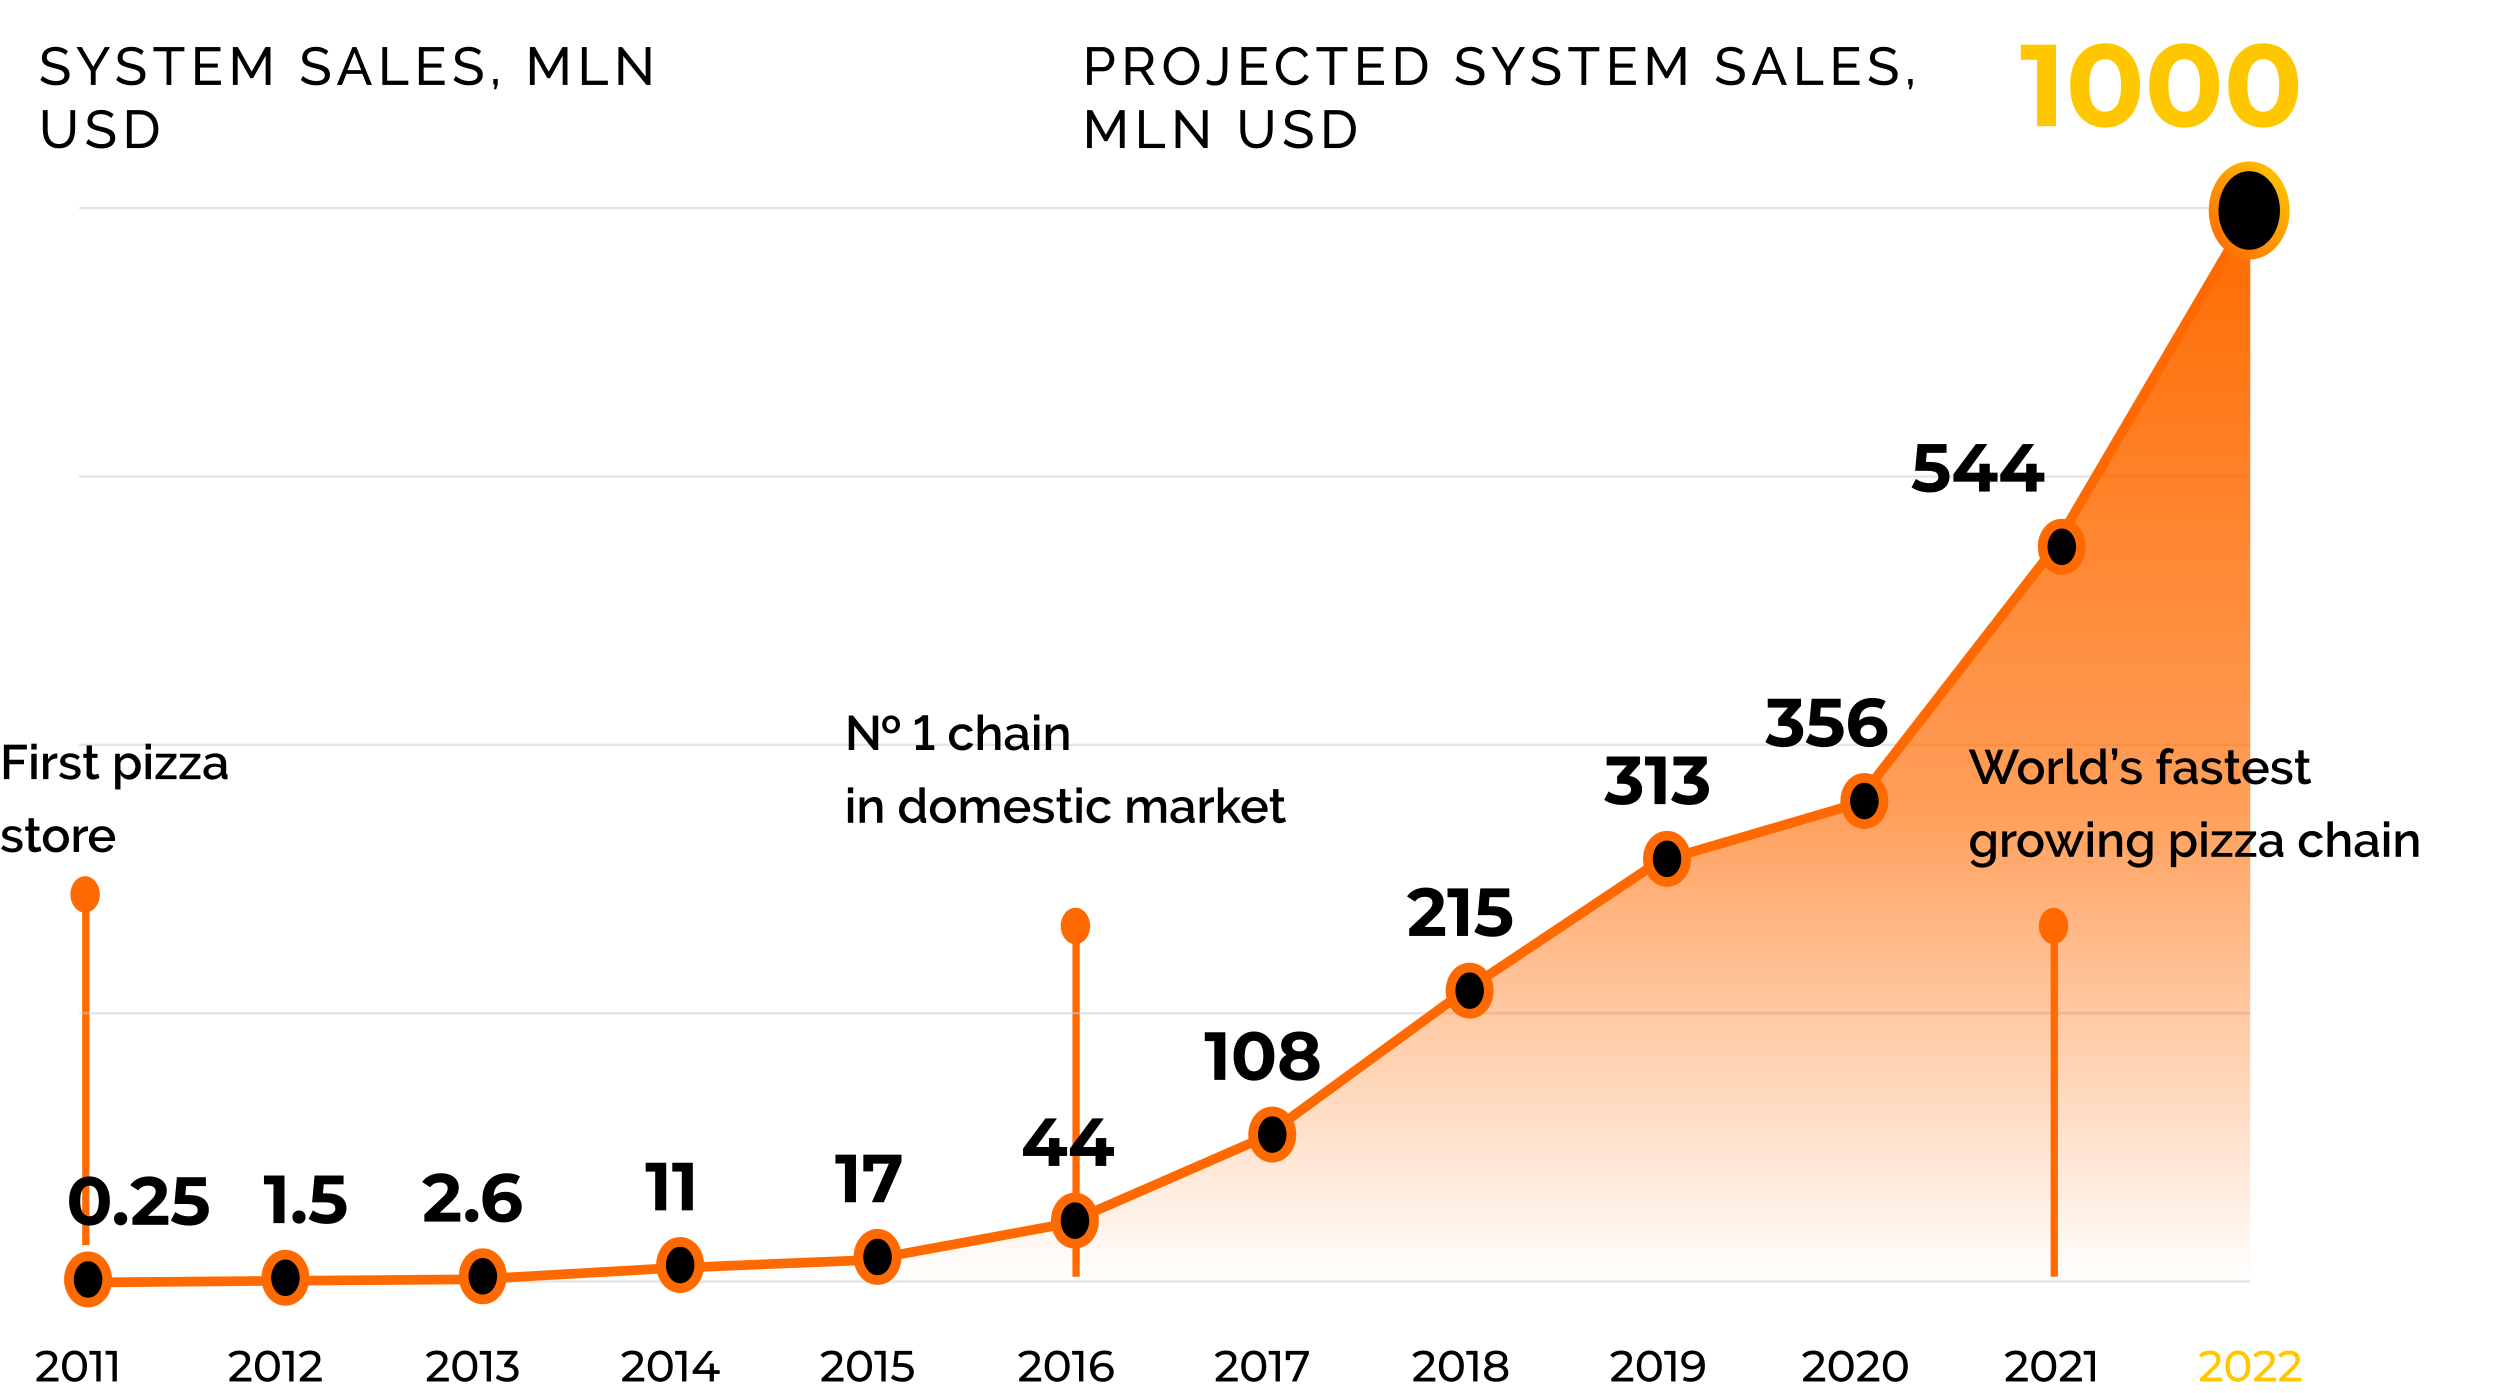 <svg fill="none" height="574" viewBox="0 0 1030 574" width="1030" xmlns="http://www.w3.org/2000/svg" xmlns:xlink="http://www.w3.org/1999/xlink"><linearGradient id="a" gradientUnits="userSpaceOnUse" x1="-414.629" x2="-414.629" y1="88.003" y2="528.537"><stop offset="0" stop-color="#ff6a00"/><stop offset=".547" stop-color="#ff6a00" stop-opacity=".656"/><stop offset="1" stop-color="#ff6a00" stop-opacity="0"/></linearGradient><linearGradient id="b" gradientUnits="userSpaceOnUse" x1="916.11" x2="949.785" y1="108.315" y2="78.815"><stop offset="0" stop-color="#ff6a00"/><stop offset="1" stop-color="#ffc700"/></linearGradient><ellipse cx="35.066" cy="368.5" fill="#ff6900" rx="6.066" ry="7.5"/><path d="m35.353 373v140" stroke="#ff6900" stroke-width="3"/><ellipse cx="443.066" cy="381.5" fill="#ff6900" rx="6.066" ry="7.5"/><path d="m443.353 386v140" stroke="#ff6900" stroke-width="3"/><path d="m32.613 528.001h894.529" stroke="#ccc" stroke-opacity=".5"/><path d="m32.613 417.442h894.529" stroke="#ccc" stroke-opacity=".5"/><path d="m32.613 306.884h894.529" stroke="#ccc" stroke-opacity=".5"/><path d="m32.613 196.325h894.529" stroke="#ccc" stroke-opacity=".5"/><path d="m32.613 85.767h894.529" stroke="#ccc" stroke-opacity=".5"/><path d="m15.04 569.161v-1.224l5.13-4.95c.456-.432.792-.81 1.008-1.134.228-.336.378-.642.45-.918.084-.288.126-.564.126-.828 0-.648-.228-1.158-.684-1.53s-1.122-.558-1.998-.558c-.672 0-1.278.114-1.818.342-.54.216-1.008.558-1.404 1.026l-1.224-1.062c.48-.612 1.122-1.08 1.926-1.404.816-.336 1.71-.504 2.682-.504.876 0 1.638.144 2.286.432.648.276 1.146.678 1.494 1.206.36.528.54 1.152.54 1.872 0 .408-.054.81-.162 1.206s-.312.816-.612 1.26-.732.942-1.296 1.494l-4.572 4.41-.432-.702h7.614v1.566zm15.664.144c-.984 0-1.866-.252-2.646-.756-.768-.504-1.38-1.236-1.836-2.196-.444-.96-.666-2.124-.666-3.492s.222-2.532.666-3.492c.456-.96 1.068-1.692 1.836-2.196.78-.504 1.662-.756 2.646-.756.972 0 1.848.252 2.628.756s1.392 1.236 1.836 2.196.666 2.124.666 3.492-.222 2.532-.666 3.492-1.056 1.692-1.836 2.196-1.656.756-2.628.756zm0-1.602c.66 0 1.236-.18 1.728-.54.504-.36.894-.9 1.17-1.62.288-.72.432-1.614.432-2.682s-.144-1.962-.432-2.682c-.276-.72-.666-1.26-1.17-1.62-.492-.36-1.068-.54-1.728-.54s-1.242.18-1.746.54-.9.9-1.188 1.62c-.276.72-.414 1.614-.414 2.682s.138 1.962.414 2.682c.288.72.684 1.26 1.188 1.62s1.086.54 1.746.54zm8.982 1.458v-11.88l.774.846h-3.618v-1.566h4.626v12.6zm6.662 0v-11.88l.774.846h-3.618v-1.566h4.626v12.6z" fill="#000"/><path d="m94.52 569.161v-1.224l5.13-4.95c.456-.432.792-.81 1.008-1.134.228-.336.378-.642.45-.918.084-.288.126-.564.126-.828 0-.648-.228-1.158-.684-1.53s-1.122-.558-1.998-.558c-.672 0-1.278.114-1.818.342-.54.216-1.008.558-1.404 1.026l-1.224-1.062c.48-.612 1.122-1.08 1.926-1.404.816-.336 1.71-.504 2.682-.504.876 0 1.638.144 2.286.432.648.276 1.146.678 1.494 1.206.36.528.54 1.152.54 1.872 0 .408-.054.81-.162 1.206s-.312.816-.612 1.26-.732.942-1.296 1.494l-4.572 4.41-.432-.702h7.614v1.566zm15.664.144c-.984 0-1.866-.252-2.646-.756-.768-.504-1.38-1.236-1.836-2.196-.444-.96-.666-2.124-.666-3.492s.222-2.532.666-3.492c.456-.96 1.068-1.692 1.836-2.196.78-.504 1.662-.756 2.646-.756.972 0 1.848.252 2.628.756s1.392 1.236 1.836 2.196.666 2.124.666 3.492-.222 2.532-.666 3.492-1.056 1.692-1.836 2.196-1.656.756-2.628.756zm0-1.602c.66 0 1.236-.18 1.728-.54.504-.36.894-.9 1.17-1.62.288-.72.432-1.614.432-2.682s-.144-1.962-.432-2.682c-.276-.72-.666-1.26-1.17-1.62-.492-.36-1.068-.54-1.728-.54s-1.242.18-1.746.54-.9.9-1.188 1.62c-.276.72-.414 1.614-.414 2.682s.138 1.962.414 2.682c.288.72.684 1.26 1.188 1.62s1.086.54 1.746.54zm8.982 1.458v-11.88l.774.846h-3.618v-1.566h4.626v12.6zm4.34 0v-1.224l5.13-4.95c.456-.432.792-.81 1.008-1.134.228-.336.378-.642.45-.918.084-.288.126-.564.126-.828 0-.648-.228-1.158-.684-1.53s-1.122-.558-1.998-.558c-.672 0-1.278.114-1.818.342-.54.216-1.008.558-1.404 1.026l-1.224-1.062c.48-.612 1.122-1.08 1.926-1.404.816-.336 1.71-.504 2.682-.504.876 0 1.638.144 2.286.432.648.276 1.146.678 1.494 1.206.36.528.54 1.152.54 1.872 0 .408-.054.81-.162 1.206s-.312.816-.612 1.26-.732.942-1.296 1.494l-4.572 4.41-.432-.702h7.614v1.566z" fill="#000"/><path d="m175.855 569.161v-1.224l5.13-4.95c.456-.432.792-.81 1.008-1.134.228-.336.378-.642.45-.918.084-.288.126-.564.126-.828 0-.648-.228-1.158-.684-1.53s-1.122-.558-1.998-.558c-.672 0-1.278.114-1.818.342-.54.216-1.008.558-1.404 1.026l-1.224-1.062c.48-.612 1.122-1.08 1.926-1.404.816-.336 1.71-.504 2.682-.504.876 0 1.638.144 2.286.432.648.276 1.146.678 1.494 1.206.36.528.54 1.152.54 1.872 0 .408-.054.81-.162 1.206s-.312.816-.612 1.26-.732.942-1.296 1.494l-4.572 4.41-.432-.702h7.614v1.566zm15.664.144c-.984 0-1.866-.252-2.646-.756-.768-.504-1.38-1.236-1.836-2.196-.444-.96-.666-2.124-.666-3.492s.222-2.532.666-3.492c.456-.96 1.068-1.692 1.836-2.196.78-.504 1.662-.756 2.646-.756.972 0 1.848.252 2.628.756s1.392 1.236 1.836 2.196.666 2.124.666 3.492-.222 2.532-.666 3.492-1.056 1.692-1.836 2.196-1.656.756-2.628.756zm0-1.602c.66 0 1.236-.18 1.728-.54.504-.36.894-.9 1.17-1.62.288-.72.432-1.614.432-2.682s-.144-1.962-.432-2.682c-.276-.72-.666-1.26-1.17-1.62-.492-.36-1.068-.54-1.728-.54s-1.242.18-1.746.54-.9.9-1.188 1.62c-.276.72-.414 1.614-.414 2.682s.138 1.962.414 2.682c.288.72.684 1.26 1.188 1.62s1.086.54 1.746.54zm8.982 1.458v-11.88l.774.846h-3.618v-1.566h4.626v12.6zm8.39.144c-.888 0-1.752-.138-2.592-.414-.828-.276-1.506-.648-2.034-1.116l.828-1.422c.42.396.966.72 1.638.972s1.392.378 2.16.378c.936 0 1.662-.198 2.178-.594.528-.408.792-.954.792-1.638 0-.66-.252-1.188-.756-1.584-.492-.408-1.278-.612-2.358-.612h-1.008v-1.26l3.744-4.608.252.72h-6.894v-1.566h8.316v1.224l-3.726 4.59-.936-.558h.594c1.524 0 2.664.342 3.42 1.026.768.684 1.152 1.554 1.152 2.61 0 .708-.174 1.356-.522 1.944s-.876 1.056-1.584 1.404c-.696.336-1.584.504-2.664.504z" fill="#000"/><path d="m256.363 569.161v-1.224l5.13-4.95c.456-.432.792-.81 1.008-1.134.228-.336.378-.642.45-.918.084-.288.126-.564.126-.828 0-.648-.228-1.158-.684-1.53s-1.122-.558-1.998-.558c-.672 0-1.278.114-1.818.342-.54.216-1.008.558-1.404 1.026l-1.224-1.062c.48-.612 1.122-1.08 1.926-1.404.816-.336 1.71-.504 2.682-.504.876 0 1.638.144 2.286.432.648.276 1.146.678 1.494 1.206.36.528.54 1.152.54 1.872 0 .408-.054.81-.162 1.206s-.312.816-.612 1.26-.732.942-1.296 1.494l-4.572 4.41-.432-.702h7.614v1.566zm15.664.144c-.984 0-1.866-.252-2.646-.756-.768-.504-1.38-1.236-1.836-2.196-.444-.96-.666-2.124-.666-3.492s.222-2.532.666-3.492c.456-.96 1.068-1.692 1.836-2.196.78-.504 1.662-.756 2.646-.756.972 0 1.848.252 2.628.756s1.392 1.236 1.836 2.196.666 2.124.666 3.492-.222 2.532-.666 3.492-1.056 1.692-1.836 2.196-1.656.756-2.628.756zm0-1.602c.66 0 1.236-.18 1.728-.54.504-.36.894-.9 1.17-1.62.288-.72.432-1.614.432-2.682s-.144-1.962-.432-2.682c-.276-.72-.666-1.26-1.17-1.62-.492-.36-1.068-.54-1.728-.54s-1.242.18-1.746.54-.9.9-1.188 1.62c-.276.72-.414 1.614-.414 2.682s.138 1.962.414 2.682c.288.72.684 1.26 1.188 1.62s1.086.54 1.746.54zm8.982 1.458v-11.88l.774.846h-3.618v-1.566h4.626v12.6zm4.358-3.096v-1.26l6.444-8.244h1.944l-6.39 8.244-.918-.288h10.062v1.548zm7.002 3.096v-3.096l.054-1.548v-2.736h1.692v7.38z" fill="#000"/><path d="m338.47 569.161v-1.224l5.13-4.95c.456-.432.792-.81 1.008-1.134.228-.336.378-.642.45-.918.084-.288.126-.564.126-.828 0-.648-.228-1.158-.684-1.53s-1.122-.558-1.998-.558c-.672 0-1.278.114-1.818.342-.54.216-1.008.558-1.404 1.026l-1.224-1.062c.48-.612 1.122-1.08 1.926-1.404.816-.336 1.71-.504 2.682-.504.876 0 1.638.144 2.286.432.648.276 1.146.678 1.494 1.206.36.528.54 1.152.54 1.872 0 .408-.054.81-.162 1.206s-.312.816-.612 1.26-.732.942-1.296 1.494l-4.572 4.41-.432-.702h7.614v1.566zm15.664.144c-.984 0-1.866-.252-2.646-.756-.768-.504-1.38-1.236-1.836-2.196-.444-.96-.666-2.124-.666-3.492s.222-2.532.666-3.492c.456-.96 1.068-1.692 1.836-2.196.78-.504 1.662-.756 2.646-.756.972 0 1.848.252 2.628.756s1.392 1.236 1.836 2.196.666 2.124.666 3.492-.222 2.532-.666 3.492-1.056 1.692-1.836 2.196-1.656.756-2.628.756zm0-1.602c.66 0 1.236-.18 1.728-.54.504-.36.894-.9 1.17-1.62.288-.72.432-1.614.432-2.682s-.144-1.962-.432-2.682c-.276-.72-.666-1.26-1.17-1.62-.492-.36-1.068-.54-1.728-.54s-1.242.18-1.746.54-.9.9-1.188 1.62c-.276.72-.414 1.614-.414 2.682s.138 1.962.414 2.682c.288.72.684 1.26 1.188 1.62s1.086.54 1.746.54zm8.982 1.458v-11.88l.774.846h-3.618v-1.566h4.626v12.6zm8.606.144c-.888 0-1.752-.138-2.592-.414-.828-.276-1.506-.648-2.034-1.116l.828-1.422c.42.396.966.72 1.638.972s1.386.378 2.142.378c.96 0 1.698-.204 2.214-.612s.774-.954.774-1.638c0-.468-.114-.876-.342-1.224s-.624-.612-1.188-.792c-.552-.192-1.314-.288-2.286-.288h-2.862l.666-6.588h7.11v1.566h-6.444l.936-.882-.522 5.202-.936-.864h2.43c1.26 0 2.274.162 3.042.486s1.326.774 1.674 1.35c.348.564.522 1.218.522 1.962 0 .72-.174 1.38-.522 1.98-.348.588-.876 1.062-1.584 1.422-.696.348-1.584.522-2.664.522z" fill="#000"/><path d="m419.906 569.161v-1.224l5.13-4.95c.456-.432.792-.81 1.008-1.134.228-.336.378-.642.45-.918.084-.288.126-.564.126-.828 0-.648-.228-1.158-.684-1.53s-1.122-.558-1.998-.558c-.672 0-1.278.114-1.818.342-.54.216-1.008.558-1.404 1.026l-1.224-1.062c.48-.612 1.122-1.08 1.926-1.404.816-.336 1.71-.504 2.682-.504.876 0 1.638.144 2.286.432.648.276 1.146.678 1.494 1.206.36.528.54 1.152.54 1.872 0 .408-.054.81-.162 1.206s-.312.816-.612 1.26-.732.942-1.296 1.494l-4.572 4.41-.432-.702h7.614v1.566zm15.664.144c-.984 0-1.866-.252-2.646-.756-.768-.504-1.38-1.236-1.836-2.196-.444-.96-.666-2.124-.666-3.492s.222-2.532.666-3.492c.456-.96 1.068-1.692 1.836-2.196.78-.504 1.662-.756 2.646-.756.972 0 1.848.252 2.628.756s1.392 1.236 1.836 2.196.666 2.124.666 3.492-.222 2.532-.666 3.492-1.056 1.692-1.836 2.196-1.656.756-2.628.756zm0-1.602c.66 0 1.236-.18 1.728-.54.504-.36.894-.9 1.17-1.62.288-.72.432-1.614.432-2.682s-.144-1.962-.432-2.682c-.276-.72-.666-1.26-1.17-1.62-.492-.36-1.068-.54-1.728-.54s-1.242.18-1.746.54-.9.9-1.188 1.62c-.276.72-.414 1.614-.414 2.682s.138 1.962.414 2.682c.288.72.684 1.26 1.188 1.62s1.086.54 1.746.54zm8.982 1.458v-11.88l.774.846h-3.618v-1.566h4.626v12.6zm9.83.144c-1.116 0-2.07-.246-2.862-.738s-1.398-1.2-1.818-2.124c-.408-.936-.612-2.076-.612-3.42 0-1.428.252-2.634.756-3.618s1.206-1.728 2.106-2.232 1.932-.756 3.096-.756c.6 0 1.17.06 1.71.18.552.12 1.026.306 1.422.558l-.684 1.404c-.324-.228-.696-.384-1.116-.468-.408-.084-.84-.126-1.296-.126-1.284 0-2.304.402-3.06 1.206-.756.792-1.134 1.974-1.134 3.546 0 .252.012.552.036.9s.084.69.18 1.026l-.612-.612c.18-.552.462-1.014.846-1.386.396-.384.864-.666 1.404-.846.552-.192 1.146-.288 1.782-.288.84 0 1.584.156 2.232.468s1.158.756 1.53 1.332c.372.564.558 1.236.558 2.016 0 .804-.198 1.506-.594 2.106s-.93 1.062-1.602 1.386-1.428.486-2.268.486zm-.072-1.458c.552 0 1.032-.102 1.44-.306.42-.204.75-.486.99-.846.24-.372.36-.804.36-1.296 0-.744-.258-1.332-.774-1.764-.516-.444-1.218-.666-2.106-.666-.576 0-1.08.108-1.512.324s-.774.51-1.026.882c-.24.36-.36.774-.36 1.242 0 .432.114.834.342 1.206.228.36.564.654 1.008.882s.99.342 1.638.342z" fill="#000"/><path d="m500.893 569.161v-1.224l5.13-4.95c.456-.432.792-.81 1.008-1.134.228-.336.378-.642.45-.918.084-.288.126-.564.126-.828 0-.648-.228-1.158-.684-1.53s-1.122-.558-1.998-.558c-.672 0-1.278.114-1.818.342-.54.216-1.008.558-1.404 1.026l-1.224-1.062c.48-.612 1.122-1.08 1.926-1.404.816-.336 1.71-.504 2.682-.504.876 0 1.638.144 2.286.432.648.276 1.146.678 1.494 1.206.36.528.54 1.152.54 1.872 0 .408-.054.81-.162 1.206s-.312.816-.612 1.26-.732.942-1.296 1.494l-4.572 4.41-.432-.702h7.614v1.566zm15.664.144c-.984 0-1.866-.252-2.646-.756-.768-.504-1.38-1.236-1.836-2.196-.444-.96-.666-2.124-.666-3.492s.222-2.532.666-3.492c.456-.96 1.068-1.692 1.836-2.196.78-.504 1.662-.756 2.646-.756.972 0 1.848.252 2.628.756s1.392 1.236 1.836 2.196.666 2.124.666 3.492-.222 2.532-.666 3.492-1.056 1.692-1.836 2.196-1.656.756-2.628.756zm0-1.602c.66 0 1.236-.18 1.728-.54.504-.36.894-.9 1.17-1.62.288-.72.432-1.614.432-2.682s-.144-1.962-.432-2.682c-.276-.72-.666-1.26-1.17-1.62-.492-.36-1.068-.54-1.728-.54s-1.242.18-1.746.54-.9.9-1.188 1.62c-.276.72-.414 1.614-.414 2.682s.138 1.962.414 2.682c.288.72.684 1.26 1.188 1.62s1.086.54 1.746.54zm8.982 1.458v-11.88l.774.846h-3.618v-1.566h4.626v12.6zm6.716 0 5.346-11.844.468.81h-7.488l.9-.882v3.132h-1.728v-3.816h9.504v1.224l-5.094 11.376z" fill="#000"/><path d="m582.302 569.161v-1.224l5.13-4.95c.456-.432.792-.81 1.008-1.134.228-.336.378-.642.45-.918.084-.288.126-.564.126-.828 0-.648-.228-1.158-.684-1.53s-1.122-.558-1.998-.558c-.672 0-1.278.114-1.818.342-.54.216-1.008.558-1.404 1.026l-1.224-1.062c.48-.612 1.122-1.08 1.926-1.404.816-.336 1.71-.504 2.682-.504.876 0 1.638.144 2.286.432.648.276 1.146.678 1.494 1.206.36.528.54 1.152.54 1.872 0 .408-.054.81-.162 1.206s-.312.816-.612 1.26-.732.942-1.296 1.494l-4.572 4.41-.432-.702h7.614v1.566zm15.664.144c-.984 0-1.866-.252-2.646-.756-.768-.504-1.38-1.236-1.836-2.196-.444-.96-.666-2.124-.666-3.492s.222-2.532.666-3.492c.456-.96 1.068-1.692 1.836-2.196.78-.504 1.662-.756 2.646-.756.972 0 1.848.252 2.628.756s1.392 1.236 1.836 2.196.666 2.124.666 3.492-.222 2.532-.666 3.492-1.056 1.692-1.836 2.196-1.656.756-2.628.756zm0-1.602c.66 0 1.236-.18 1.728-.54.504-.36.894-.9 1.17-1.62.288-.72.432-1.614.432-2.682s-.144-1.962-.432-2.682c-.276-.72-.666-1.26-1.17-1.62-.492-.36-1.068-.54-1.728-.54s-1.242.18-1.746.54-.9.9-1.188 1.62c-.276.72-.414 1.614-.414 2.682s.138 1.962.414 2.682c.288.72.684 1.26 1.188 1.62s1.086.54 1.746.54zm8.982 1.458v-11.88l.774.846h-3.618v-1.566h4.626v12.6zm9.452.144c-1.02 0-1.902-.15-2.646-.45s-1.32-.726-1.728-1.278c-.408-.564-.612-1.224-.612-1.98 0-.744.192-1.374.576-1.89.396-.528.966-.924 1.71-1.188.744-.276 1.644-.414 2.7-.414s1.956.138 2.7.414c.756.264 1.332.66 1.728 1.188s.594 1.158.594 1.89c0 .756-.204 1.416-.612 1.98-.408.552-.99.978-1.746 1.278s-1.644.45-2.664.45zm0-1.458c1.008 0 1.794-.204 2.358-.612.576-.42.864-.984.864-1.692 0-.696-.288-1.242-.864-1.638-.564-.408-1.35-.612-2.358-.612-.996 0-1.776.204-2.34.612-.564.396-.846.942-.846 1.638 0 .708.282 1.272.846 1.692.564.408 1.344.612 2.34.612zm0-4.77c-.96 0-1.776-.126-2.448-.378-.672-.264-1.188-.636-1.548-1.116-.36-.492-.54-1.074-.54-1.746 0-.708.186-1.314.558-1.818.384-.516.918-.912 1.602-1.188s1.476-.414 2.376-.414c.912 0 1.71.138 2.394.414s1.218.672 1.602 1.188c.384.504.576 1.11.576 1.818 0 .672-.18 1.254-.54 1.746-.36.48-.882.852-1.566 1.116-.684.252-1.506.378-2.466.378zm0-1.152c.876 0 1.56-.18 2.052-.54.504-.36.756-.852.756-1.476 0-.636-.258-1.134-.774-1.494s-1.194-.54-2.034-.54-1.512.18-2.016.54c-.492.36-.738.858-.738 1.494 0 .624.24 1.116.72 1.476.492.36 1.17.54 2.034.54z" fill="#000"/><path d="m663.855 569.161v-1.224l5.13-4.95c.456-.432.792-.81 1.008-1.134.228-.336.378-.642.45-.918.084-.288.126-.564.126-.828 0-.648-.228-1.158-.684-1.53s-1.122-.558-1.998-.558c-.672 0-1.278.114-1.818.342-.54.216-1.008.558-1.404 1.026l-1.224-1.062c.48-.612 1.122-1.08 1.926-1.404.816-.336 1.71-.504 2.682-.504.876 0 1.638.144 2.286.432.648.276 1.146.678 1.494 1.206.36.528.54 1.152.54 1.872 0 .408-.054.81-.162 1.206s-.312.816-.612 1.26-.732.942-1.296 1.494l-4.572 4.41-.432-.702h7.614v1.566zm15.665.144c-.984 0-1.866-.252-2.646-.756-.768-.504-1.38-1.236-1.836-2.196-.444-.96-.666-2.124-.666-3.492s.222-2.532.666-3.492c.456-.96 1.068-1.692 1.836-2.196.78-.504 1.662-.756 2.646-.756.972 0 1.848.252 2.628.756s1.392 1.236 1.836 2.196.666 2.124.666 3.492-.222 2.532-.666 3.492-1.056 1.692-1.836 2.196-1.656.756-2.628.756zm0-1.602c.66 0 1.236-.18 1.728-.54.504-.36.894-.9 1.17-1.62.288-.72.432-1.614.432-2.682s-.144-1.962-.432-2.682c-.276-.72-.666-1.26-1.17-1.62-.492-.36-1.068-.54-1.728-.54s-1.242.18-1.746.54-.9.9-1.188 1.62c-.276.72-.414 1.614-.414 2.682s.138 1.962.414 2.682c.288.72.684 1.26 1.188 1.62s1.086.54 1.746.54zm8.982 1.458v-11.88l.774.846h-3.618v-1.566h4.626v12.6zm8.624-12.744c1.14 0 2.1.246 2.88.738.792.492 1.392 1.206 1.8 2.142.408.924.612 2.058.612 3.402 0 1.428-.252 2.634-.756 3.618s-1.2 1.728-2.088 2.232-1.926.756-3.114.756c-.588 0-1.158-.06-1.71-.18-.54-.12-1.014-.306-1.422-.558l.684-1.404c.336.216.708.372 1.116.468.42.084.858.126 1.314.126 1.272 0 2.286-.396 3.042-1.188.756-.804 1.134-1.992 1.134-3.564 0-.252-.012-.552-.036-.9s-.078-.69-.162-1.026l.594.612c-.168.552-.45 1.02-.846 1.404-.384.372-.852.654-1.404.846-.54.18-1.134.27-1.782.27-.828 0-1.566-.156-2.214-.468s-1.158-.75-1.53-1.314c-.372-.576-.558-1.254-.558-2.034 0-.816.192-1.518.576-2.106.396-.6.93-1.062 1.602-1.386.684-.324 1.44-.486 2.268-.486zm.072 1.458c-.54 0-1.02.102-1.44.306s-.75.486-.99.846c-.228.36-.342.792-.342 1.296 0 .744.258 1.338.774 1.782.516.432 1.212.648 2.088.648.576 0 1.08-.108 1.512-.324.444-.216.786-.51 1.026-.882.252-.372.378-.786.378-1.242 0-.444-.114-.846-.342-1.206s-.564-.654-1.008-.882-.996-.342-1.656-.342z" fill="#000"/><path d="m742.896 569.161v-1.224l5.13-4.95c.456-.432.792-.81 1.008-1.134.228-.336.378-.642.45-.918.084-.288.126-.564.126-.828 0-.648-.228-1.158-.684-1.53s-1.122-.558-1.998-.558c-.672 0-1.278.114-1.818.342-.54.216-1.008.558-1.404 1.026l-1.224-1.062c.48-.612 1.122-1.08 1.926-1.404.816-.336 1.71-.504 2.682-.504.876 0 1.638.144 2.286.432.648.276 1.146.678 1.494 1.206.36.528.54 1.152.54 1.872 0 .408-.054.81-.162 1.206s-.312.816-.612 1.26-.732.942-1.296 1.494l-4.572 4.41-.432-.702h7.614v1.566zm15.665.144c-.984 0-1.866-.252-2.646-.756-.768-.504-1.38-1.236-1.836-2.196-.444-.96-.666-2.124-.666-3.492s.222-2.532.666-3.492c.456-.96 1.068-1.692 1.836-2.196.78-.504 1.662-.756 2.646-.756.972 0 1.848.252 2.628.756s1.392 1.236 1.836 2.196.666 2.124.666 3.492-.222 2.532-.666 3.492-1.056 1.692-1.836 2.196-1.656.756-2.628.756zm0-1.602c.66 0 1.236-.18 1.728-.54.504-.36.894-.9 1.17-1.62.288-.72.432-1.614.432-2.682s-.144-1.962-.432-2.682c-.276-.72-.666-1.26-1.17-1.62-.492-.36-1.068-.54-1.728-.54s-1.242.18-1.746.54-.9.9-1.188 1.62c-.276.72-.414 1.614-.414 2.682s.138 1.962.414 2.682c.288.72.684 1.26 1.188 1.62s1.086.54 1.746.54zm6.66 1.458v-1.224l5.13-4.95c.456-.432.792-.81 1.008-1.134.228-.336.378-.642.45-.918.084-.288.126-.564.126-.828 0-.648-.228-1.158-.684-1.53s-1.122-.558-1.998-.558c-.672 0-1.278.114-1.818.342-.54.216-1.008.558-1.404 1.026l-1.224-1.062c.48-.612 1.122-1.08 1.926-1.404.816-.336 1.71-.504 2.682-.504.876 0 1.638.144 2.286.432.648.276 1.146.678 1.494 1.206.36.528.54 1.152.54 1.872 0 .408-.054.81-.162 1.206s-.312.816-.612 1.26-.732.942-1.296 1.494l-4.572 4.41-.432-.702h7.614v1.566zm15.664.144c-.984 0-1.866-.252-2.646-.756-.768-.504-1.38-1.236-1.836-2.196-.444-.96-.666-2.124-.666-3.492s.222-2.532.666-3.492c.456-.96 1.068-1.692 1.836-2.196.78-.504 1.662-.756 2.646-.756.972 0 1.848.252 2.628.756s1.392 1.236 1.836 2.196.666 2.124.666 3.492-.222 2.532-.666 3.492-1.056 1.692-1.836 2.196-1.656.756-2.628.756zm0-1.602c.66 0 1.236-.18 1.728-.54.504-.36.894-.9 1.17-1.62.288-.72.432-1.614.432-2.682s-.144-1.962-.432-2.682c-.276-.72-.666-1.26-1.17-1.62-.492-.36-1.068-.54-1.728-.54s-1.242.18-1.746.54-.9.9-1.188 1.62c-.276.72-.414 1.614-.414 2.682s.138 1.962.414 2.682c.288.72.684 1.26 1.188 1.62s1.086.54 1.746.54z" fill="#000"/><path d="m826.371 569.161v-1.224l5.13-4.95c.456-.432.792-.81 1.008-1.134.228-.336.378-.642.45-.918.084-.288.126-.564.126-.828 0-.648-.228-1.158-.684-1.53s-1.122-.558-1.998-.558c-.672 0-1.278.114-1.818.342-.54.216-1.008.558-1.404 1.026l-1.224-1.062c.48-.612 1.122-1.08 1.926-1.404.816-.336 1.71-.504 2.682-.504.876 0 1.638.144 2.286.432.648.276 1.146.678 1.494 1.206.36.528.54 1.152.54 1.872 0 .408-.054.81-.162 1.206s-.312.816-.612 1.26-.732.942-1.296 1.494l-4.572 4.41-.432-.702h7.614v1.566zm15.664.144c-.984 0-1.866-.252-2.646-.756-.768-.504-1.38-1.236-1.836-2.196-.444-.96-.666-2.124-.666-3.492s.222-2.532.666-3.492c.456-.96 1.068-1.692 1.836-2.196.78-.504 1.662-.756 2.646-.756.972 0 1.848.252 2.628.756s1.392 1.236 1.836 2.196.666 2.124.666 3.492-.222 2.532-.666 3.492-1.056 1.692-1.836 2.196-1.656.756-2.628.756zm0-1.602c.66 0 1.236-.18 1.728-.54.504-.36.894-.9 1.17-1.62.288-.72.432-1.614.432-2.682s-.144-1.962-.432-2.682c-.276-.72-.666-1.26-1.17-1.62-.492-.36-1.068-.54-1.728-.54s-1.242.18-1.746.54-.9.9-1.188 1.62c-.276.72-.414 1.614-.414 2.682s.138 1.962.414 2.682c.288.72.684 1.26 1.188 1.62s1.086.54 1.746.54zm6.66 1.458v-1.224l5.13-4.95c.456-.432.792-.81 1.008-1.134.228-.336.378-.642.45-.918.084-.288.126-.564.126-.828 0-.648-.228-1.158-.684-1.53s-1.122-.558-1.998-.558c-.672 0-1.278.114-1.818.342-.54.216-1.008.558-1.404 1.026l-1.224-1.062c.48-.612 1.122-1.08 1.926-1.404.816-.336 1.71-.504 2.682-.504.876 0 1.638.144 2.286.432.648.276 1.146.678 1.494 1.206.36.528.54 1.152.54 1.872 0 .408-.054.81-.162 1.206s-.312.816-.612 1.26-.732.942-1.296 1.494l-4.572 4.41-.432-.702h7.614v1.566zm12.658 0v-11.88l.774.846h-3.618v-1.566h4.626v12.6z" fill="#000"/><path d="m906.356 569.161v-1.224l5.13-4.95c.456-.432.792-.81 1.008-1.134.228-.336.378-.642.45-.918.084-.288.126-.564.126-.828 0-.648-.228-1.158-.684-1.53s-1.122-.558-1.998-.558c-.672 0-1.278.114-1.818.342-.54.216-1.008.558-1.404 1.026l-1.224-1.062c.48-.612 1.122-1.08 1.926-1.404.816-.336 1.71-.504 2.682-.504.876 0 1.638.144 2.286.432.648.276 1.146.678 1.494 1.206.36.528.54 1.152.54 1.872 0 .408-.054.81-.162 1.206s-.312.816-.612 1.26-.732.942-1.296 1.494l-4.572 4.41-.432-.702h7.614v1.566zm15.665.144c-.984 0-1.866-.252-2.646-.756-.768-.504-1.38-1.236-1.836-2.196-.444-.96-.666-2.124-.666-3.492s.222-2.532.666-3.492c.456-.96 1.068-1.692 1.836-2.196.78-.504 1.662-.756 2.646-.756.972 0 1.848.252 2.628.756s1.392 1.236 1.836 2.196.666 2.124.666 3.492-.222 2.532-.666 3.492-1.056 1.692-1.836 2.196-1.656.756-2.628.756zm0-1.602c.66 0 1.236-.18 1.728-.54.504-.36.894-.9 1.17-1.62.288-.72.432-1.614.432-2.682s-.144-1.962-.432-2.682c-.276-.72-.666-1.26-1.17-1.62-.492-.36-1.068-.54-1.728-.54s-1.242.18-1.746.54-.9.9-1.188 1.62c-.276.72-.414 1.614-.414 2.682s.138 1.962.414 2.682c.288.72.684 1.26 1.188 1.62s1.086.54 1.746.54zm6.659 1.458v-1.224l5.13-4.95c.456-.432.792-.81 1.008-1.134.228-.336.378-.642.45-.918.084-.288.126-.564.126-.828 0-.648-.228-1.158-.684-1.53s-1.122-.558-1.998-.558c-.672 0-1.278.114-1.818.342-.54.216-1.008.558-1.404 1.026l-1.224-1.062c.48-.612 1.122-1.08 1.926-1.404.816-.336 1.71-.504 2.682-.504.876 0 1.638.144 2.286.432.648.276 1.146.678 1.494 1.206.36.528.54 1.152.54 1.872 0 .408-.054.81-.162 1.206s-.312.816-.612 1.26-.732.942-1.296 1.494l-4.572 4.41-.432-.702h7.614v1.566zm10.336 0v-1.224l5.13-4.95c.456-.432.792-.81 1.008-1.134.228-.336.378-.642.45-.918.084-.288.126-.564.126-.828 0-.648-.228-1.158-.684-1.53s-1.122-.558-1.998-.558c-.672 0-1.278.114-1.818.342-.54.216-1.008.558-1.404 1.026l-1.224-1.062c.48-.612 1.122-1.08 1.926-1.404.816-.336 1.71-.504 2.682-.504.876 0 1.638.144 2.286.432.648.276 1.146.678 1.494 1.206.36.528.54 1.152.54 1.872 0 .408-.054.81-.162 1.206s-.312.816-.612 1.26-.732.942-1.296 1.494l-4.572 4.41-.432-.702h7.614v1.566z" fill="#ffc700"/><path clip-rule="evenodd" d="m32.613 528.399 81.317-.693 81.317-.61 81.317-4.654 81.316-3.325 81.317-14.962 81.317-35.464 81.317-59.292 81.316-54.305 81.317-23.827 81.317-104.731 81.317-138.533v440.534h-894.485z" fill="url(#a)" fill-rule="evenodd"/><path d="m32.613 528.399 81.317-.693 81.317-.61 81.317-4.654 81.316-3.325 81.317-14.962 81.317-35.464 81.317-59.292 81.316-54.305 81.317-23.827 81.317-104.731 81.317-138.533" stroke="#ff6900" stroke-linejoin="round" stroke-width="4"/><g fill="#000"><path d="m36.278 536.666c4.784 0 7.884-4.748 7.884-9.522 0-4.773-3.1-9.522-7.884-9.522-4.784 0-7.883 4.749-7.883 9.522 0 4.774 3.1 9.522 7.883 9.522z" stroke="#ff6a00" stroke-width="4"/><path d="m117.595 535.974c4.784 0 7.883-4.749 7.883-9.522 0-4.774-3.099-9.522-7.883-9.522s-7.884 4.748-7.884 9.522c0 4.773 3.1 9.522 7.884 9.522z" stroke="#ff6a00" stroke-width="4"/><path d="m198.911 535.365c4.784 0 7.884-4.749 7.884-9.523 0-4.773-3.1-9.522-7.884-9.522-4.783 0-7.883 4.749-7.883 9.522 0 4.774 3.1 9.523 7.883 9.523z" stroke="#ff6a00" stroke-width="4"/><path d="m280.228 530.709c4.784 0 7.884-4.748 7.884-9.522 0-4.773-3.1-9.522-7.884-9.522-4.783 0-7.883 4.749-7.883 9.522 0 4.774 3.1 9.522 7.883 9.522z" stroke="#ff6a00" stroke-width="4"/><path d="m361.545 527.384c4.784 0 7.884-4.748 7.884-9.522s-3.1-9.522-7.884-9.522-7.884 4.748-7.884 9.522 3.1 9.522 7.884 9.522z" stroke="#ff6a00" stroke-width="4"/><path d="m442.861 512.423c4.784 0 7.884-4.748 7.884-9.522 0-4.773-3.1-9.522-7.884-9.522-4.783 0-7.883 4.749-7.883 9.522 0 4.774 3.1 9.522 7.883 9.522z" stroke="#ff6a00" stroke-width="4"/><path d="m524.178 476.959c4.784 0 7.884-4.748 7.884-9.522 0-4.773-3.1-9.522-7.884-9.522-4.783 0-7.883 4.749-7.883 9.522 0 4.774 3.1 9.522 7.883 9.522z" stroke="#ff6a00" stroke-width="4"/><path d="m605.496 417.666c4.783 0 7.883-4.748 7.883-9.522 0-4.773-3.1-9.522-7.883-9.522-4.784 0-7.884 4.749-7.884 9.522 0 4.774 3.1 9.522 7.884 9.522z" stroke="#ff6a00" stroke-width="4"/><path d="m686.812 363.362c4.783 0 7.883-4.749 7.883-9.522 0-4.774-3.1-9.523-7.883-9.523-4.784 0-7.884 4.749-7.884 9.523 0 4.773 3.1 9.522 7.884 9.522z" stroke="#ff6a00" stroke-width="4"/><path d="m768.129 339.534c4.784 0 7.884-4.749 7.884-9.523 0-4.773-3.1-9.522-7.884-9.522s-7.884 4.749-7.884 9.522c0 4.774 3.1 9.523 7.884 9.523z" stroke="#ff6a00" stroke-width="4"/><path d="m849.446 234.803c4.783 0 7.883-4.748 7.883-9.522s-3.1-9.522-7.883-9.522c-4.784 0-7.884 4.748-7.884 9.522s3.1 9.522 7.884 9.522z" stroke="#ff6a00" stroke-width="4"/><path d="m926.67 104.914c8.533 0 14.673-8.635 14.673-18.202 0-9.567-6.14-18.202-14.673-18.202s-14.672 8.635-14.672 18.202c0 9.567 6.139 18.202 14.672 18.202z" stroke="url(#b)" stroke-width="4"/><path d="m36.864 504.947c-1.605 0-3.043-.392-4.312-1.176-1.269-.802-2.268-1.96-2.996-3.472s-1.092-3.341-1.092-5.488c0-2.146.364-3.976 1.092-5.488s1.727-2.66 2.996-3.444c1.269-.802 2.707-1.204 4.312-1.204 1.624 0 3.061.402 4.312 1.204 1.269.784 2.268 1.932 2.996 3.444s1.092 3.342 1.092 5.488c0 2.147-.364 3.976-1.092 5.488s-1.727 2.67-2.996 3.472c-1.251.784-2.688 1.176-4.312 1.176zm0-3.836c.765 0 1.428-.214 1.988-.644.579-.429 1.027-1.11 1.344-2.044.336-.933.504-2.137.504-3.612 0-1.474-.168-2.678-.504-3.612-.317-.933-.765-1.614-1.344-2.044-.56-.429-1.223-.644-1.988-.644-.747 0-1.409.215-1.988.644-.56.43-1.008 1.111-1.344 2.044-.317.934-.476 2.138-.476 3.612 0 1.475.159 2.679.476 3.612.336.934.784 1.615 1.344 2.044.579.43 1.241.644 1.988.644zm12.825 3.724c-.747 0-1.391-.252-1.932-.756-.523-.522-.784-1.185-.784-1.988 0-.802.261-1.446.784-1.932.541-.504 1.185-.756 1.932-.756.765 0 1.409.252 1.932.756.523.486.784 1.13.784 1.932 0 .803-.261 1.466-.784 1.988-.523.504-1.167.756-1.932.756zm4.857-.224v-2.94l7.56-7.14c.597-.541 1.036-1.026 1.316-1.456.28-.429.467-.821.56-1.176.112-.354.168-.681.168-.98 0-.784-.271-1.381-.812-1.792-.523-.429-1.297-.644-2.324-.644-.821 0-1.587.159-2.296.476-.691.318-1.279.812-1.764 1.484l-3.304-2.128c.747-1.12 1.792-2.006 3.136-2.66 1.344-.653 2.893-.98 4.648-.98 1.456 0 2.725.243 3.808.728 1.101.467 1.951 1.13 2.548 1.988.616.859.924 1.886.924 3.08 0 .635-.084 1.27-.252 1.904-.149.616-.467 1.27-.952 1.96-.467.691-1.157 1.466-2.072 2.324l-6.272 5.908-.868-1.652h11.06v3.696zm23.348.336c-1.363 0-2.716-.177-4.06-.532-1.325-.373-2.464-.896-3.416-1.568l1.792-3.472c.747.542 1.605.971 2.576 1.288.989.318 1.988.476 2.996.476 1.139 0 2.035-.224 2.688-.672.653-.448.98-1.073.98-1.876 0-.504-.131-.952-.392-1.344-.261-.392-.728-.69-1.4-.896-.653-.205-1.577-.308-2.772-.308h-5.012l1.008-11.032h11.956v3.64h-10.332l2.352-2.072-.7 7.868-2.352-2.072h4.144c1.941 0 3.5.271 4.676.812 1.195.523 2.063 1.242 2.604 2.156.541.915.812 1.951.812 3.108 0 1.158-.289 2.231-.868 3.22-.579.971-1.475 1.764-2.688 2.38-1.195.598-2.725.896-4.592.896z"/><path d="m112.672 503.918v-17.92l1.96 1.96h-5.88v-3.64h8.456v19.6zm10.517.224c-.746 0-1.39-.252-1.932-.756-.522-.523-.784-1.185-.784-1.988s.262-1.447.784-1.932c.542-.504 1.186-.756 1.932-.756.766 0 1.41.252 1.932.756.523.485.784 1.129.784 1.932s-.261 1.465-.784 1.988c-.522.504-1.166.756-1.932.756zm11.416.112c-1.362 0-2.716-.177-4.06-.532-1.325-.373-2.464-.896-3.416-1.568l1.792-3.472c.747.541 1.606.971 2.576 1.288.99.317 1.988.476 2.996.476 1.139 0 2.035-.224 2.688-.672.654-.448.98-1.073.98-1.876 0-.504-.13-.952-.392-1.344-.261-.392-.728-.691-1.4-.896-.653-.205-1.577-.308-2.772-.308h-5.012l1.008-11.032h11.956v3.64h-10.332l2.352-2.072-.7 7.868-2.352-2.072h4.144c1.942 0 3.5.271 4.676.812 1.195.523 2.063 1.241 2.604 2.156.542.915.812 1.951.812 3.108s-.289 2.231-.868 3.22c-.578.971-1.474 1.764-2.688 2.38-1.194.597-2.725.896-4.592.896z"/><path d="m174.837 503.31v-2.94l7.56-7.14c.598-.542 1.036-1.027 1.316-1.456.28-.43.467-.822.56-1.176.112-.355.168-.682.168-.98 0-.784-.27-1.382-.812-1.792-.522-.43-1.297-.644-2.324-.644-.821 0-1.586.158-2.296.476-.69.317-1.278.812-1.764 1.484l-3.304-2.128c.747-1.12 1.792-2.007 3.136-2.66 1.344-.654 2.894-.98 4.648-.98 1.456 0 2.726.242 3.808.728 1.102.466 1.951 1.129 2.548 1.988.616.858.924 1.885.924 3.08 0 .634-.084 1.269-.252 1.904-.149.616-.466 1.269-.952 1.96-.466.69-1.157 1.465-2.072 2.324l-6.272 5.908-.868-1.652h11.06v3.696zm19.534.224c-.747 0-1.391-.252-1.932-.756-.523-.523-.784-1.186-.784-1.988 0-.803.261-1.447.784-1.932.541-.504 1.185-.756 1.932-.756.765 0 1.409.252 1.932.756.522.485.784 1.129.784 1.932 0 .802-.262 1.465-.784 1.988-.523.504-1.167.756-1.932.756zm13.16.112c-1.792 0-3.35-.374-4.676-1.12-1.306-.747-2.314-1.839-3.024-3.276-.709-1.438-1.064-3.211-1.064-5.32 0-2.259.42-4.172 1.26-5.74.859-1.568 2.035-2.763 3.528-3.584 1.512-.822 3.248-1.232 5.208-1.232 1.046 0 2.044.112 2.996.336s1.774.56 2.464 1.008l-1.68 3.332c-.541-.374-1.12-.626-1.736-.756-.616-.15-1.26-.224-1.932-.224-1.698 0-3.042.513-4.032 1.54-.989 1.026-1.484 2.548-1.484 4.564v1.12c.019.41.075.821.168 1.232l-1.26-1.176c.355-.728.812-1.335 1.372-1.82.56-.504 1.223-.878 1.988-1.12.784-.262 1.643-.392 2.576-.392 1.27 0 2.408.252 3.416.756s1.811 1.213 2.408 2.128c.616.914.924 1.988.924 3.22 0 1.325-.336 2.482-1.008 3.472-.653.97-1.54 1.726-2.66 2.268-1.101.522-2.352.784-3.752.784zm-.252-3.388c.635 0 1.195-.112 1.68-.336.504-.243.896-.588 1.176-1.036s.42-.962.42-1.54c0-.896-.308-1.606-.924-2.128-.597-.542-1.4-.812-2.408-.812-.672 0-1.26.13-1.764.392-.504.242-.905.588-1.204 1.036-.28.429-.42.933-.42 1.512 0 .56.14 1.064.42 1.512.28.429.672.774 1.176 1.036.504.242 1.12.364 1.848.364z"/><path d="m269.94 498.655v-17.92l1.96 1.96h-5.88v-3.64h8.456v19.6zm10.965 0v-17.92l1.96 1.96h-5.88v-3.64h8.456v19.6z"/><path d="m348.12 495.33v-17.92l1.96 1.96h-5.88v-3.64h8.456v19.6zm11.077 0 7.896-17.864 1.176 1.96h-10.556l2.016-2.128v5.32h-4.032v-6.888h15.708v2.94l-7.28 16.66z"/><path d="m421.491 476.252v-3.052l9.24-12.432h4.76l-9.044 12.432-2.212-.644h15.428v3.696zm10.556 4.116v-4.116l.14-3.696v-3.668h4.284v11.48zm8.749-4.116v-3.052l9.24-12.432h4.76l-9.044 12.432-2.212-.644h15.428v3.696zm10.556 4.116v-4.116l.14-3.696v-3.668h4.284v11.48z"/><path d="m500.298 444.904v-17.92l1.96 1.96h-5.88v-3.64h8.456v19.6zm16.341.336c-1.606 0-3.043-.392-4.312-1.176-1.27-.802-2.268-1.96-2.996-3.472s-1.092-3.341-1.092-5.488c0-2.146.364-3.976 1.092-5.488s1.726-2.66 2.996-3.444c1.269-.802 2.706-1.204 4.312-1.204 1.624 0 3.061.402 4.312 1.204 1.269.784 2.268 1.932 2.996 3.444s1.092 3.342 1.092 5.488c0 2.147-.364 3.976-1.092 5.488s-1.727 2.67-2.996 3.472c-1.251.784-2.688 1.176-4.312 1.176zm0-3.836c.765 0 1.428-.214 1.988-.644.578-.429 1.026-1.11 1.344-2.044.336-.933.504-2.137.504-3.612 0-1.474-.168-2.678-.504-3.612-.318-.933-.766-1.614-1.344-2.044-.56-.429-1.223-.644-1.988-.644-.747 0-1.41.215-1.988.644-.56.43-1.008 1.111-1.344 2.044-.318.934-.476 2.138-.476 3.612 0 1.475.158 2.679.476 3.612.336.934.784 1.615 1.344 2.044.578.43 1.241.644 1.988.644zm18.724 3.836c-1.643 0-3.081-.242-4.313-.728-1.232-.504-2.193-1.204-2.884-2.1-.69-.914-1.036-1.978-1.036-3.192 0-1.213.336-2.24 1.008-3.08.691-.858 1.652-1.502 2.884-1.932 1.232-.448 2.679-.672 4.341-.672 1.68 0 3.136.224 4.367.672 1.251.43 2.213 1.074 2.884 1.932.691.84 1.036 1.867 1.036 3.08 0 1.214-.345 2.278-1.036 3.192-.69.896-1.661 1.596-2.911 2.1-1.233.486-2.679.728-4.34.728zm0-3.332c1.138 0 2.034-.252 2.687-.756.672-.504 1.009-1.194 1.009-2.072 0-.877-.337-1.558-1.009-2.044-.653-.504-1.549-.756-2.687-.756-1.12 0-2.007.252-2.661.756-.653.486-.98 1.167-.98 2.044 0 .878.327 1.568.98 2.072.654.504 1.541.756 2.661.756zm0-6.076c-1.513 0-2.838-.205-3.977-.616-1.12-.41-1.997-1.008-2.632-1.792-.616-.802-.924-1.754-.924-2.856 0-1.157.318-2.146.952-2.968.635-.84 1.522-1.484 2.66-1.932 1.139-.466 2.446-.7 3.921-.7 1.512 0 2.828.234 3.948.7 1.138.448 2.025 1.092 2.659 1.932.654.822.981 1.811.981 2.968 0 1.102-.318 2.054-.952 2.856-.616.784-1.494 1.382-2.632 1.792-1.139.411-2.474.616-4.004.616zm0-2.66c.952 0 1.698-.214 2.239-.644.56-.429.84-1.017.84-1.764 0-.784-.289-1.39-.868-1.82-.56-.429-1.297-.644-2.211-.644-.897 0-1.625.215-2.185.644-.56.43-.84 1.036-.84 1.82 0 .747.271 1.335.812 1.764.542.43 1.279.644 2.213.644z"/><path d="m580.583 385.612v-2.94l7.56-7.14c.597-.541 1.036-1.026 1.316-1.456.28-.429.467-.821.56-1.176.112-.354.168-.681.168-.98 0-.784-.271-1.381-.812-1.792-.523-.429-1.297-.644-2.324-.644-.821 0-1.587.159-2.296.476-.691.318-1.279.812-1.764 1.484l-3.304-2.128c.747-1.12 1.792-2.006 3.136-2.66 1.344-.653 2.893-.98 4.648-.98 1.456 0 2.725.243 3.808.728 1.101.467 1.951 1.13 2.548 1.988.616.859.924 1.886.924 3.08 0 .635-.084 1.27-.252 1.904-.149.616-.467 1.27-.952 1.96-.467.691-1.157 1.466-2.072 2.324l-6.272 5.908-.868-1.652h11.06v3.696zm19.708 0v-17.92l1.96 1.96h-5.88v-3.64h8.456v19.6zm14.604.336c-1.362 0-2.716-.177-4.06-.532-1.325-.373-2.464-.896-3.416-1.568l1.792-3.472c.747.542 1.606.971 2.576 1.288.99.318 1.988.476 2.996.476 1.139 0 2.035-.224 2.688-.672.654-.448.98-1.073.98-1.876 0-.504-.13-.952-.392-1.344-.261-.392-.728-.69-1.4-.896-.653-.205-1.577-.308-2.772-.308h-5.012l1.008-11.032h11.956v3.64h-10.332l2.352-2.072-.7 7.868-2.352-2.072h4.144c1.942 0 3.5.271 4.676.812 1.195.523 2.063 1.242 2.604 2.156.542.915.812 1.951.812 3.108 0 1.158-.289 2.231-.868 3.22-.578.971-1.474 1.764-2.688 2.38-1.194.598-2.725.896-4.592.896z"/><path d="m668.437 331.643c-1.363 0-2.716-.178-4.06-.532-1.344-.374-2.483-.896-3.416-1.568l1.764-3.472c.746.541 1.614.97 2.604 1.288.989.317 1.988.476 2.996.476 1.138 0 2.034-.224 2.688-.672.653-.448.98-1.064.98-1.848 0-.747-.29-1.335-.868-1.764-.579-.43-1.512-.644-2.8-.644h-2.072v-2.996l5.46-6.188.504 1.624h-10.276v-3.64h13.72v2.94l-5.432 6.188-2.296-1.316h1.316c2.408 0 4.228.541 5.46 1.624 1.232 1.082 1.848 2.473 1.848 4.172 0 1.101-.29 2.137-.868 3.108-.579.952-1.466 1.726-2.66 2.324-1.195.597-2.726.896-4.592.896zm13.238-.336v-17.92l1.96 1.96h-5.88v-3.64h8.456v19.6zm14.297.336c-1.363 0-2.716-.178-4.06-.532-1.344-.374-2.483-.896-3.416-1.568l1.764-3.472c.746.541 1.614.97 2.604 1.288.989.317 1.988.476 2.996.476 1.138 0 2.034-.224 2.688-.672.653-.448.98-1.064.98-1.848 0-.747-.29-1.335-.868-1.764-.579-.43-1.512-.644-2.8-.644h-2.072v-2.996l5.46-6.188.504 1.624h-10.276v-3.64h13.72v2.94l-5.432 6.188-2.296-1.316h1.316c2.408 0 4.228.541 5.46 1.624 1.232 1.082 1.848 2.473 1.848 4.172 0 1.101-.29 2.137-.868 3.108-.579.952-1.466 1.726-2.66 2.324-1.195.597-2.726.896-4.592.896z"/><path d="m734.802 307.815c-1.362 0-2.716-.177-4.06-.532-1.344-.373-2.482-.896-3.416-1.568l1.764-3.472c.747.542 1.615.971 2.604 1.288.99.318 1.988.476 2.996.476 1.139 0 2.035-.224 2.688-.672.654-.448.98-1.064.98-1.848 0-.746-.289-1.334-.868-1.764-.578-.429-1.512-.644-2.8-.644h-2.072v-2.996l5.46-6.188.504 1.624h-10.276v-3.64h13.72v2.94l-5.432 6.188-2.296-1.316h1.316c2.408 0 4.228.542 5.46 1.624 1.232 1.083 1.848 2.474 1.848 4.172 0 1.102-.289 2.138-.868 3.108-.578.952-1.465 1.727-2.66 2.324-1.194.598-2.725.896-4.592.896zm16.605 0c-1.362 0-2.716-.177-4.06-.532-1.325-.373-2.464-.896-3.416-1.568l1.792-3.472c.747.542 1.606.971 2.576 1.288.99.318 1.988.476 2.996.476 1.139 0 2.035-.224 2.688-.672.654-.448.98-1.073.98-1.876 0-.504-.13-.952-.392-1.344-.261-.392-.728-.69-1.4-.896-.653-.205-1.577-.308-2.772-.308h-5.012l1.008-11.032h11.956v3.64h-10.332l2.352-2.072-.7 7.868-2.352-2.072h4.144c1.942 0 3.5.271 4.676.812 1.195.523 2.063 1.242 2.604 2.156.542.915.812 1.951.812 3.108 0 1.158-.289 2.231-.868 3.22-.578.971-1.474 1.764-2.688 2.38-1.194.598-2.725.896-4.592.896zm18.753 0c-1.792 0-3.351-.373-4.676-1.12-1.307-.746-2.315-1.838-3.024-3.276-.71-1.437-1.064-3.21-1.064-5.32 0-2.258.42-4.172 1.26-5.74.858-1.568 2.034-2.762 3.528-3.584 1.512-.821 3.248-1.232 5.208-1.232 1.045 0 2.044.112 2.996.336s1.773.56 2.464 1.008l-1.68 3.332c-.542-.373-1.12-.625-1.736-.756-.616-.149-1.26-.224-1.932-.224-1.699 0-3.043.514-4.032 1.54-.99 1.027-1.484 2.548-1.484 4.564v1.12c.018.411.074.822.168 1.232l-1.26-1.176c.354-.728.812-1.334 1.372-1.82.56-.504 1.222-.877 1.988-1.12.784-.261 1.642-.392 2.576-.392 1.269 0 2.408.252 3.416.756s1.81 1.214 2.408 2.128c.616.915.924 1.988.924 3.22 0 1.326-.336 2.483-1.008 3.472-.654.971-1.54 1.727-2.66 2.268-1.102.523-2.352.784-3.752.784zm-.252-3.388c.634 0 1.194-.112 1.68-.336.504-.242.896-.588 1.176-1.036s.42-.961.42-1.54c0-.896-.308-1.605-.924-2.128-.598-.541-1.4-.812-2.408-.812-.672 0-1.26.131-1.764.392-.504.243-.906.588-1.204 1.036-.28.43-.42.934-.42 1.512 0 .56.14 1.064.42 1.512.28.43.672.775 1.176 1.036.504.243 1.12.364 1.848.364z"/><path d="m795.045 202.888c-1.363 0-2.716-.178-4.06-.532-1.326-.374-2.464-.896-3.416-1.568l1.792-3.472c.746.541 1.605.97 2.576 1.288.989.317 1.988.476 2.996.476 1.138 0 2.034-.224 2.688-.672.653-.448.98-1.074.98-1.876 0-.504-.131-.952-.392-1.344-.262-.392-.728-.691-1.4-.896-.654-.206-1.578-.308-2.772-.308h-5.012l1.008-11.032h11.956v3.64h-10.332l2.352-2.072-.7 7.868-2.352-2.072h4.144c1.941 0 3.5.27 4.676.812 1.194.522 2.062 1.241 2.604 2.156.541.914.812 1.95.812 3.108 0 1.157-.29 2.23-.868 3.22-.579.97-1.475 1.764-2.688 2.38-1.195.597-2.726.896-4.592.896zm9.764-4.452v-3.052l9.24-12.432h4.76l-9.044 12.432-2.212-.644h15.428v3.696zm10.556 4.116v-4.116l.14-3.696v-3.668h4.284v11.48zm8.749-4.116v-3.052l9.24-12.432h4.76l-9.044 12.432-2.212-.644h15.428v3.696zm10.556 4.116v-4.116l.14-3.696v-3.668h4.284v11.48z"/></g><path d="m847.066 18.4v33.6h-7.776v-27.36h-6.72v-6.24zm20.237 34.176c-2.784 0-5.264-.688-7.44-2.064s-3.888-3.36-5.136-5.952c-1.216-2.624-1.824-5.744-1.824-9.36s.608-6.72 1.824-9.312c1.248-2.624 2.96-4.624 5.136-6s4.656-2.064 7.44-2.064 5.264.688 7.44 2.064 3.872 3.376 5.088 6c1.248 2.592 1.872 5.696 1.872 9.312s-.624 6.736-1.872 9.36c-1.216 2.592-2.912 4.576-5.088 5.952s-4.656 2.064-7.44 2.064zm0-6.576c2.048 0 3.648-.88 4.8-2.64 1.184-1.76 1.776-4.48 1.776-8.16s-.592-6.4-1.776-8.16c-1.152-1.76-2.752-2.64-4.8-2.64-2.016 0-3.616.88-4.8 2.64-1.152 1.76-1.728 4.48-1.728 8.16s.576 6.4 1.728 8.16c1.184 1.76 2.784 2.64 4.8 2.64zm32.578 6.576c-2.784 0-5.264-.688-7.44-2.064s-3.888-3.36-5.136-5.952c-1.216-2.624-1.824-5.744-1.824-9.36s.608-6.72 1.824-9.312c1.248-2.624 2.96-4.624 5.136-6s4.656-2.064 7.44-2.064 5.264.688 7.44 2.064 3.872 3.376 5.088 6c1.248 2.592 1.872 5.696 1.872 9.312s-.624 6.736-1.872 9.36c-1.216 2.592-2.912 4.576-5.088 5.952s-4.656 2.064-7.44 2.064zm0-6.576c2.048 0 3.648-.88 4.8-2.64 1.184-1.76 1.776-4.48 1.776-8.16s-.592-6.4-1.776-8.16c-1.152-1.76-2.752-2.64-4.8-2.64-2.016 0-3.616.88-4.8 2.64-1.152 1.76-1.728 4.48-1.728 8.16s.576 6.4 1.728 8.16c1.184 1.76 2.784 2.64 4.8 2.64zm32.579 6.576c-2.784 0-5.264-.688-7.44-2.064s-3.888-3.36-5.136-5.952c-1.216-2.624-1.824-5.744-1.824-9.36s.608-6.72 1.824-9.312c1.248-2.624 2.96-4.624 5.136-6s4.656-2.064 7.44-2.064 5.264.688 7.44 2.064 3.872 3.376 5.088 6c1.248 2.592 1.872 5.696 1.872 9.312s-.624 6.736-1.872 9.36c-1.216 2.592-2.912 4.576-5.088 5.952s-4.656 2.064-7.44 2.064zm0-6.576c2.048 0 3.648-.88 4.8-2.64 1.184-1.76 1.776-4.48 1.776-8.16s-.592-6.4-1.776-8.16c-1.152-1.76-2.752-2.64-4.8-2.64-2.016 0-3.616.88-4.8 2.64-1.152 1.76-1.728 4.48-1.728 8.16s.576 6.4 1.728 8.16c1.184 1.76 2.784 2.64 4.8 2.64z" fill="#ffc700"/><path d="m27.044 22.658c-.176-.205-.411-.403-.704-.594s-.623-.359-.99-.506c-.367-.161-.77-.286-1.21-.374-.425-.103-.873-.154-1.342-.154-1.217 0-2.112.227-2.684.682-.557.455-.836 1.078-.836 1.87 0 .425.081.777.242 1.056s.411.521.748.726c.352.191.785.359 1.298.506s1.122.301 1.826.462c.807.176 1.533.381 2.178.616.66.22 1.217.499 1.672.836.469.337.821.748 1.056 1.232.249.484.374 1.078.374 1.782 0 .748-.147 1.401-.44 1.958-.293.543-.697.997-1.21 1.364-.499.352-1.093.616-1.782.792-.689.161-1.437.242-2.244.242-1.203 0-2.347-.183-3.432-.55-1.071-.381-2.046-.931-2.926-1.65l.946-1.672c.235.249.535.499.902.748.381.249.807.477 1.276.682.484.191.997.352 1.54.484.557.117 1.137.176 1.738.176 1.115 0 1.98-.198 2.596-.594s.924-.99.924-1.782c0-.44-.103-.807-.308-1.1-.191-.308-.477-.572-.858-.792s-.858-.411-1.43-.572c-.557-.176-1.195-.352-1.914-.528-.792-.191-1.489-.396-2.09-.616s-1.107-.484-1.518-.792c-.396-.308-.697-.682-.902-1.122s-.308-.968-.308-1.584c0-.748.139-1.408.418-1.98s.667-1.056 1.166-1.452 1.093-.689 1.782-.88c.689-.205 1.437-.308 2.244-.308 1.056 0 2.009.161 2.86.484s1.606.755 2.266 1.298zm6.639-3.278 4.73 8.14 4.774-8.14h2.156l-5.94 9.922v5.698h-1.98v-5.742l-5.918-9.878zm24.595 3.278c-.176-.205-.411-.403-.704-.594s-.623-.359-.99-.506c-.367-.161-.77-.286-1.21-.374-.425-.103-.873-.154-1.342-.154-1.217 0-2.112.227-2.684.682-.557.455-.836 1.078-.836 1.87 0 .425.081.777.242 1.056s.411.521.748.726c.352.191.785.359 1.298.506s1.122.301 1.826.462c.807.176 1.533.381 2.178.616.66.22 1.217.499 1.672.836.469.337.821.748 1.056 1.232.249.484.374 1.078.374 1.782 0 .748-.147 1.401-.44 1.958-.293.543-.697.997-1.21 1.364-.499.352-1.093.616-1.782.792-.689.161-1.437.242-2.244.242-1.203 0-2.347-.183-3.432-.55-1.071-.381-2.046-.931-2.926-1.65l.946-1.672c.235.249.535.499.902.748.381.249.807.477 1.276.682.484.191.997.352 1.54.484.557.117 1.137.176 1.738.176 1.115 0 1.98-.198 2.596-.594s.924-.99.924-1.782c0-.44-.103-.807-.308-1.1-.191-.308-.477-.572-.858-.792s-.858-.411-1.43-.572c-.557-.176-1.195-.352-1.914-.528-.792-.191-1.489-.396-2.09-.616s-1.107-.484-1.518-.792c-.396-.308-.697-.682-.902-1.122s-.308-.968-.308-1.584c0-.748.139-1.408.418-1.98s.667-1.056 1.166-1.452 1.093-.689 1.782-.88c.689-.205 1.437-.308 2.244-.308 1.056 0 2.009.161 2.86.484s1.606.755 2.266 1.298zm17.696-1.518h-5.39v13.86h-1.98v-13.86h-5.39v-1.76h12.76zm15.054 12.1v1.76h-10.604v-15.62h10.406v1.76h-8.426v5.06h7.326v1.65h-7.326v5.39zm18.424 1.76v-12.078l-5.192 9.262h-1.122l-5.214-9.262v12.078h-1.98v-15.62h2.09l5.654 10.142 5.676-10.142h2.068v15.62zm24.859-12.342c-.176-.205-.41-.403-.704-.594-.293-.191-.623-.359-.99-.506-.366-.161-.77-.286-1.21-.374-.425-.103-.872-.154-1.342-.154-1.217 0-2.112.227-2.684.682-.557.455-.836 1.078-.836 1.87 0 .425.081.777.242 1.056.162.279.411.521.748.726.352.191.785.359 1.298.506.514.147 1.122.301 1.826.462.807.176 1.533.381 2.178.616.66.22 1.218.499 1.672.836.47.337.822.748 1.056 1.232.25.484.374 1.078.374 1.782 0 .748-.146 1.401-.44 1.958-.293.543-.696.997-1.21 1.364-.498.352-1.092.616-1.782.792-.689.161-1.437.242-2.244.242-1.202 0-2.346-.183-3.432-.55-1.07-.381-2.046-.931-2.926-1.65l.946-1.672c.235.249.536.499.902.748.382.249.807.477 1.276.682.484.191.998.352 1.54.484.558.117 1.137.176 1.738.176 1.115 0 1.98-.198 2.596-.594s.924-.99.924-1.782c0-.44-.102-.807-.308-1.1-.19-.308-.476-.572-.858-.792-.381-.22-.858-.411-1.43-.572-.557-.176-1.195-.352-1.914-.528-.792-.191-1.488-.396-2.09-.616-.601-.22-1.107-.484-1.518-.792-.396-.308-.696-.682-.902-1.122-.205-.44-.308-.968-.308-1.584 0-.748.14-1.408.418-1.98.279-.572.668-1.056 1.166-1.452.499-.396 1.093-.689 1.782-.88.69-.205 1.438-.308 2.244-.308 1.056 0 2.01.161 2.86.484.851.323 1.606.755 2.266 1.298zm10.884-3.278h1.672l6.38 15.62h-2.112l-1.848-4.576h-6.556l-1.826 4.576h-2.112zm3.652 9.504-2.816-7.216-2.904 7.216zm8.684 6.116v-15.62h1.98v13.86h8.712v1.76zm25.652-1.76v1.76h-10.604v-15.62h10.406v1.76h-8.426v5.06h7.326v1.65h-7.326v5.39zm14.09-10.582c-.176-.205-.41-.403-.704-.594-.293-.191-.623-.359-.99-.506-.366-.161-.77-.286-1.21-.374-.425-.103-.872-.154-1.342-.154-1.217 0-2.112.227-2.684.682-.557.455-.836 1.078-.836 1.87 0 .425.081.777.242 1.056.162.279.411.521.748.726.352.191.785.359 1.298.506.514.147 1.122.301 1.826.462.807.176 1.533.381 2.178.616.66.22 1.218.499 1.672.836.47.337.822.748 1.056 1.232.25.484.374 1.078.374 1.782 0 .748-.146 1.401-.44 1.958-.293.543-.696.997-1.21 1.364-.498.352-1.092.616-1.782.792-.689.161-1.437.242-2.244.242-1.202 0-2.346-.183-3.432-.55-1.07-.381-2.046-.931-2.926-1.65l.946-1.672c.235.249.536.499.902.748.382.249.807.477 1.276.682.484.191.998.352 1.54.484.558.117 1.137.176 1.738.176 1.115 0 1.98-.198 2.596-.594s.924-.99.924-1.782c0-.44-.102-.807-.308-1.1-.19-.308-.476-.572-.858-.792-.381-.22-.858-.411-1.43-.572-.557-.176-1.195-.352-1.914-.528-.792-.191-1.488-.396-2.09-.616-.601-.22-1.107-.484-1.518-.792-.396-.308-.696-.682-.902-1.122-.205-.44-.308-.968-.308-1.584 0-.748.14-1.408.418-1.98.279-.572.668-1.056 1.166-1.452.499-.396 1.093-.689 1.782-.88.69-.205 1.438-.308 2.244-.308 1.056 0 2.01.161 2.86.484.851.323 1.606.755 2.266 1.298zm6.191 14.124.44-1.958h-.66v-2.288h1.826v2.288l-.66 1.958zm28.355-1.782v-12.078l-5.192 9.262h-1.122l-5.214-9.262v12.078h-1.98v-15.62h2.09l5.654 10.142 5.676-10.142h2.068v15.62zm7.92 0v-15.62h1.98v13.86h8.712v1.76zm17.028-11.924v11.924h-1.98v-15.62h1.54l9.68 12.166v-12.144h1.98v15.598h-1.672zm-232.473 36.252c.909 0 1.665-.176 2.266-.528s1.078-.807 1.43-1.364c.367-.572.623-1.217.77-1.936.147-.733.22-1.474.22-2.222v-7.898h1.98v7.898c0 1.056-.125 2.061-.374 3.014-.235.939-.616 1.767-1.144 2.486s-1.217 1.291-2.068 1.716c-.836.411-1.855.616-3.058.616-1.247 0-2.295-.22-3.146-.66s-1.54-1.019-2.068-1.738c-.513-.733-.887-1.569-1.122-2.508-.22-.953-.33-1.929-.33-2.926v-7.898h1.98v7.898c0 .777.073 1.533.22 2.266.161.719.418 1.357.77 1.914.367.557.843 1.012 1.43 1.364.601.337 1.349.506 2.244.506zm21.557-10.67c-.176-.205-.411-.403-.704-.594-.293-.191-.623-.359-.99-.506-.367-.161-.77-.286-1.21-.374-.425-.103-.873-.154-1.342-.154-1.217 0-2.112.227-2.684.682-.557.455-.836 1.078-.836 1.87 0 .425.081.777.242 1.056.161.279.411.521.748.726.352.191.785.359 1.298.506.513.147 1.122.301 1.826.462.807.176 1.533.381 2.178.616.66.22 1.217.499 1.672.836.469.337.821.748 1.056 1.232.249.484.374 1.078.374 1.782 0 .748-.147 1.401-.44 1.958-.293.543-.697.997-1.21 1.364-.499.352-1.093.616-1.782.792-.689.161-1.437.242-2.244.242-1.203 0-2.347-.183-3.432-.55-1.071-.381-2.046-.931-2.926-1.65l.946-1.672c.235.249.535.499.902.748.381.249.807.477 1.276.682.484.191.997.352 1.54.484.557.117 1.137.176 1.738.176 1.115 0 1.98-.198 2.596-.594s.924-.99.924-1.782c0-.44-.103-.807-.308-1.1-.191-.308-.477-.572-.858-.792-.381-.22-.858-.411-1.43-.572-.557-.176-1.195-.352-1.914-.528-.792-.191-1.489-.396-2.09-.616-.601-.22-1.107-.484-1.518-.792-.396-.308-.697-.682-.902-1.122-.205-.44-.308-.968-.308-1.584 0-.748.139-1.408.418-1.98.279-.572.667-1.056 1.166-1.452.499-.396 1.093-.689 1.782-.88.689-.205 1.437-.308 2.244-.308 1.056 0 2.009.161 2.86.484.851.323 1.606.755 2.266 1.298zm6.432 12.342v-15.62h5.412c1.247 0 2.339.205 3.278.616.953.411 1.745.968 2.376 1.672.631.704 1.1 1.533 1.408 2.486.323.939.484 1.943.484 3.014 0 1.188-.176 2.266-.528 3.234-.352.953-.858 1.775-1.518 2.464-.66.675-1.459 1.203-2.398 1.584-.924.367-1.958.55-3.102.55zm10.956-7.832c0-.88-.125-1.687-.374-2.42-.235-.748-.594-1.386-1.078-1.914-.469-.528-1.049-.939-1.738-1.232-.689-.308-1.474-.462-2.354-.462h-3.432v12.1h3.432c.895 0 1.687-.154 2.376-.462.704-.308 1.283-.733 1.738-1.276.469-.543.821-1.181 1.056-1.914.249-.748.374-1.555.374-2.42z" fill="#000"/><path d="m447.87 35v-15.62h6.512c.689 0 1.32.147 1.892.44.587.279 1.085.66 1.496 1.144.425.469.755 1.005.99 1.606.235.587.352 1.188.352 1.804 0 .645-.11 1.269-.33 1.87s-.535 1.137-.946 1.606c-.396.469-.88.843-1.452 1.122-.557.279-1.181.418-1.87.418h-4.664v5.61zm1.98-7.37h4.554c.411 0 .777-.081 1.1-.242.337-.176.623-.411.858-.704.235-.308.418-.66.55-1.056s.198-.814.198-1.254c0-.455-.081-.88-.242-1.276-.147-.396-.352-.741-.616-1.034-.249-.293-.55-.521-.902-.682-.337-.161-.697-.242-1.078-.242h-4.422zm13.927 7.37v-15.62h6.688c.689 0 1.32.147 1.892.44.587.279 1.085.66 1.496 1.144.425.469.755 1.005.99 1.606.235.587.352 1.188.352 1.804 0 .543-.081 1.071-.242 1.584-.147.499-.367.953-.66 1.364-.279.411-.623.763-1.034 1.056-.396.293-.843.506-1.342.638l3.784 5.984h-2.244l-3.564-5.61h-4.136v5.61zm1.98-7.37h4.73c.411 0 .777-.088 1.1-.264.337-.176.623-.411.858-.704.235-.308.418-.66.55-1.056s.198-.807.198-1.232c0-.44-.081-.851-.242-1.232-.147-.396-.352-.741-.616-1.034-.249-.308-.55-.543-.902-.704-.337-.176-.697-.264-1.078-.264h-4.598zm21.015 7.48c-1.1 0-2.105-.22-3.014-.66-.895-.455-1.665-1.049-2.31-1.782-.645-.748-1.144-1.599-1.496-2.552s-.528-1.929-.528-2.926c0-1.041.183-2.039.55-2.992.381-.953.902-1.797 1.562-2.53s1.437-1.313 2.332-1.738c.909-.44 1.892-.66 2.948-.66 1.1 0 2.097.235 2.992.704.895.455 1.665 1.056 2.31 1.804s1.144 1.599 1.496 2.552c.352.939.528 1.899.528 2.882 0 1.041-.191 2.039-.572 2.992-.367.953-.88 1.797-1.54 2.53-.645.719-1.423 1.298-2.332 1.738-.895.425-1.87.638-2.926.638zm-5.346-7.92c0 .792.125 1.562.374 2.31.264.733.631 1.386 1.1 1.958s1.034 1.027 1.694 1.364 1.393.506 2.2.506c.836 0 1.584-.176 2.244-.528.66-.367 1.217-.836 1.672-1.408.469-.587.821-1.247 1.056-1.98.249-.733.374-1.474.374-2.222 0-.792-.132-1.555-.396-2.288-.249-.748-.616-1.401-1.1-1.958-.469-.572-1.034-1.027-1.694-1.364-.645-.337-1.364-.506-2.156-.506-.836 0-1.584.176-2.244.528s-1.225.814-1.694 1.386c-.455.572-.807 1.225-1.056 1.958s-.374 1.481-.374 2.244zm16.051 5.478c.294.205.69.389 1.188.55.499.161 1.064.242 1.694.242.748 0 1.342-.132 1.782-.396s.77-.653.99-1.166c.235-.528.389-1.173.462-1.936.074-.763.11-1.643.11-2.64v-7.942h1.98v7.942c0 1.188-.058 2.273-.176 3.256-.102.968-.344 1.797-.726 2.486-.366.689-.902 1.225-1.606 1.606-.689.381-1.628.572-2.816.572-1.32 0-2.449-.323-3.388-.968zm24.582.572v1.76h-10.604v-15.62h10.406v1.76h-8.426v5.06h7.326v1.65h-7.326v5.39zm3.604-6.16c0-.939.161-1.87.484-2.794.337-.939.821-1.775 1.452-2.508.645-.748 1.43-1.349 2.354-1.804s1.972-.682 3.146-.682c1.393 0 2.588.315 3.586.946.997.631 1.738 1.452 2.222 2.464l-1.562 1.012c-.235-.499-.521-.917-.858-1.254-.323-.337-.682-.609-1.078-.814-.382-.205-.778-.352-1.188-.44-.411-.088-.814-.132-1.21-.132-.866 0-1.636.183-2.31.55-.66.352-1.218.821-1.672 1.408-.455.572-.8 1.225-1.034 1.958-.22.719-.33 1.445-.33 2.178 0 .821.132 1.606.396 2.354.278.733.66 1.386 1.144 1.958s1.056 1.027 1.716 1.364 1.378.506 2.156.506c.41 0 .828-.051 1.254-.154.44-.103.858-.264 1.254-.484.396-.235.762-.521 1.1-.858.352-.352.638-.77.858-1.254l1.65.902c-.25.587-.602 1.107-1.056 1.562-.44.44-.946.814-1.518 1.122-.558.308-1.152.543-1.782.704-.631.161-1.247.242-1.848.242-1.071 0-2.054-.235-2.948-.704-.895-.469-1.672-1.078-2.332-1.826-.646-.763-1.152-1.621-1.518-2.574-.352-.968-.528-1.951-.528-2.948zm29.472-5.94h-5.39v13.86h-1.98v-13.86h-5.39v-1.76h12.76zm15.053 12.1v1.76h-10.604v-15.62h10.406v1.76h-8.426v5.06h7.326v1.65h-7.326v5.39zm4.917 1.76v-15.62h5.412c1.246 0 2.339.205 3.278.616.953.411 1.745.968 2.376 1.672.63.704 1.1 1.533 1.408 2.486.322.939.484 1.943.484 3.014 0 1.188-.176 2.266-.528 3.234-.352.953-.858 1.775-1.518 2.464-.66.675-1.46 1.203-2.398 1.584-.924.367-1.958.55-3.102.55zm10.956-7.832c0-.88-.125-1.687-.374-2.42-.235-.748-.594-1.386-1.078-1.914-.47-.528-1.049-.939-1.738-1.232-.69-.308-1.474-.462-2.354-.462h-3.432v12.1h3.432c.894 0 1.686-.154 2.376-.462.704-.308 1.283-.733 1.738-1.276.469-.543.821-1.181 1.056-1.914.249-.748.374-1.555.374-2.42zm23.93-4.51c-.176-.205-.41-.403-.704-.594-.293-.191-.623-.359-.99-.506-.366-.161-.77-.286-1.21-.374-.425-.103-.872-.154-1.342-.154-1.217 0-2.112.227-2.684.682-.557.455-.836 1.078-.836 1.87 0 .425.081.777.242 1.056.162.279.411.521.748.726.352.191.785.359 1.298.506.514.147 1.122.301 1.826.462.807.176 1.533.381 2.178.616.66.22 1.218.499 1.672.836.47.337.822.748 1.056 1.232.25.484.374 1.078.374 1.782 0 .748-.146 1.401-.44 1.958-.293.543-.696.997-1.21 1.364-.498.352-1.092.616-1.782.792-.689.161-1.437.242-2.244.242-1.202 0-2.346-.183-3.432-.55-1.07-.381-2.046-.931-2.926-1.65l.946-1.672c.235.249.536.499.902.748.382.249.807.477 1.276.682.484.191.998.352 1.54.484.558.117 1.137.176 1.738.176 1.115 0 1.98-.198 2.596-.594s.924-.99.924-1.782c0-.44-.102-.807-.308-1.1-.19-.308-.476-.572-.858-.792-.381-.22-.858-.411-1.43-.572-.557-.176-1.195-.352-1.914-.528-.792-.191-1.488-.396-2.09-.616-.601-.22-1.107-.484-1.518-.792-.396-.308-.696-.682-.902-1.122-.205-.44-.308-.968-.308-1.584 0-.748.14-1.408.418-1.98.279-.572.668-1.056 1.166-1.452.499-.396 1.093-.689 1.782-.88.69-.205 1.438-.308 2.244-.308 1.056 0 2.01.161 2.86.484.851.323 1.606.755 2.266 1.298zm6.64-3.278 4.73 8.14 4.774-8.14h2.156l-5.94 9.922v5.698h-1.98v-5.742l-5.918-9.878zm24.594 3.278c-.176-.205-.41-.403-.704-.594-.293-.191-.623-.359-.99-.506-.366-.161-.77-.286-1.21-.374-.425-.103-.872-.154-1.342-.154-1.217 0-2.112.227-2.684.682-.557.455-.836 1.078-.836 1.87 0 .425.081.777.242 1.056.162.279.411.521.748.726.352.191.785.359 1.298.506.514.147 1.122.301 1.826.462.807.176 1.533.381 2.178.616.66.22 1.218.499 1.672.836.47.337.822.748 1.056 1.232.25.484.374 1.078.374 1.782 0 .748-.146 1.401-.44 1.958-.293.543-.696.997-1.21 1.364-.498.352-1.092.616-1.782.792-.689.161-1.437.242-2.244.242-1.202 0-2.346-.183-3.432-.55-1.07-.381-2.046-.931-2.926-1.65l.946-1.672c.235.249.536.499.902.748.382.249.807.477 1.276.682.484.191.998.352 1.54.484.558.117 1.137.176 1.738.176 1.115 0 1.98-.198 2.596-.594s.924-.99.924-1.782c0-.44-.102-.807-.308-1.1-.19-.308-.476-.572-.858-.792-.381-.22-.858-.411-1.43-.572-.557-.176-1.195-.352-1.914-.528-.792-.191-1.488-.396-2.09-.616-.601-.22-1.107-.484-1.518-.792-.396-.308-.696-.682-.902-1.122-.205-.44-.308-.968-.308-1.584 0-.748.14-1.408.418-1.98.279-.572.668-1.056 1.166-1.452.499-.396 1.093-.689 1.782-.88.69-.205 1.438-.308 2.244-.308 1.056 0 2.01.161 2.86.484.851.323 1.606.755 2.266 1.298zm17.697-1.518h-5.39v13.86h-1.98v-13.86h-5.39v-1.76h12.76zm15.053 12.1v1.76h-10.604v-15.62h10.406v1.76h-8.426v5.06h7.326v1.65h-7.326v5.39zm18.424 1.76v-12.078l-5.192 9.262h-1.122l-5.214-9.262v12.078h-1.98v-15.62h2.09l5.654 10.142 5.676-10.142h2.068v15.62zm24.859-12.342c-.176-.205-.41-.403-.704-.594-.293-.191-.623-.359-.99-.506-.366-.161-.77-.286-1.21-.374-.425-.103-.872-.154-1.342-.154-1.217 0-2.112.227-2.684.682-.557.455-.836 1.078-.836 1.87 0 .425.081.777.242 1.056.162.279.411.521.748.726.352.191.785.359 1.298.506.514.147 1.122.301 1.826.462.807.176 1.533.381 2.178.616.66.22 1.218.499 1.672.836.47.337.822.748 1.056 1.232.25.484.374 1.078.374 1.782 0 .748-.146 1.401-.44 1.958-.293.543-.696.997-1.21 1.364-.498.352-1.092.616-1.782.792-.689.161-1.437.242-2.244.242-1.202 0-2.346-.183-3.432-.55-1.07-.381-2.046-.931-2.926-1.65l.946-1.672c.235.249.536.499.902.748.382.249.807.477 1.276.682.484.191.998.352 1.54.484.558.117 1.137.176 1.738.176 1.115 0 1.98-.198 2.596-.594s.924-.99.924-1.782c0-.44-.102-.807-.308-1.1-.19-.308-.476-.572-.858-.792-.381-.22-.858-.411-1.43-.572-.557-.176-1.195-.352-1.914-.528-.792-.191-1.488-.396-2.09-.616-.601-.22-1.107-.484-1.518-.792-.396-.308-.696-.682-.902-1.122-.205-.44-.308-.968-.308-1.584 0-.748.14-1.408.418-1.98.279-.572.668-1.056 1.166-1.452.499-.396 1.093-.689 1.782-.88.69-.205 1.438-.308 2.244-.308 1.056 0 2.01.161 2.86.484.851.323 1.606.755 2.266 1.298zm10.884-3.278h1.672l6.38 15.62h-2.112l-1.848-4.576h-6.556l-1.826 4.576h-2.112zm3.652 9.504-2.816-7.216-2.904 7.216zm8.685 6.116v-15.62h1.98v13.86h8.712v1.76zm25.651-1.76v1.76h-10.604v-15.62h10.406v1.76h-8.426v5.06h7.326v1.65h-7.326v5.39zm14.091-10.582c-.176-.205-.411-.403-.704-.594-.294-.191-.624-.359-.99-.506-.367-.161-.77-.286-1.21-.374-.426-.103-.873-.154-1.342-.154-1.218 0-2.112.227-2.684.682-.558.455-.836 1.078-.836 1.87 0 .425.08.777.242 1.056.161.279.41.521.748.726.352.191.784.359 1.298.506.513.147 1.122.301 1.826.462.806.176 1.532.381 2.178.616.66.22 1.217.499 1.672.836.469.337.821.748 1.056 1.232.249.484.374 1.078.374 1.782 0 .748-.147 1.401-.44 1.958-.294.543-.697.997-1.21 1.364-.499.352-1.093.616-1.782.792-.69.161-1.438.242-2.244.242-1.203 0-2.347-.183-3.432-.55-1.071-.381-2.046-.931-2.926-1.65l.946-1.672c.234.249.535.499.902.748.381.249.806.477 1.276.682.484.191.997.352 1.54.484.557.117 1.136.176 1.738.176 1.114 0 1.98-.198 2.596-.594s.924-.99.924-1.782c0-.44-.103-.807-.308-1.1-.191-.308-.477-.572-.858-.792-.382-.22-.858-.411-1.43-.572-.558-.176-1.196-.352-1.914-.528-.792-.191-1.489-.396-2.09-.616-.602-.22-1.108-.484-1.518-.792-.396-.308-.697-.682-.902-1.122-.206-.44-.308-.968-.308-1.584 0-.748.139-1.408.418-1.98.278-.572.667-1.056 1.166-1.452.498-.396 1.092-.689 1.782-.88.689-.205 1.437-.308 2.244-.308 1.056 0 2.009.161 2.86.484.85.323 1.606.755 2.266 1.298zm6.19 14.124.44-1.958h-.66v-2.288h1.826v2.288l-.66 1.958zm-325.033 24.218v-12.078l-5.192 9.262h-1.122l-5.214-9.262v12.078h-1.98v-15.62h2.09l5.654 10.142 5.676-10.142h2.068v15.62zm7.921 0v-15.62h1.98v13.86h8.712v1.76zm17.027-11.924v11.924h-1.98v-15.62h1.54l9.68 12.166v-12.144h1.98v15.598h-1.672zm31.338 10.252c.91 0 1.665-.176 2.266-.528.602-.352 1.078-.807 1.43-1.364.367-.572.624-1.217.77-1.936.147-.733.22-1.474.22-2.222v-7.898h1.98v7.898c0 1.056-.124 2.061-.374 3.014-.234.939-.616 1.767-1.144 2.486s-1.217 1.291-2.068 1.716c-.836.411-1.855.616-3.058.616-1.246 0-2.295-.22-3.146-.66-.85-.44-1.54-1.019-2.068-1.738-.513-.733-.887-1.569-1.122-2.508-.22-.953-.33-1.929-.33-2.926v-7.898h1.98v7.898c0 .777.074 1.533.22 2.266.162.719.418 1.357.77 1.914.367.557.844 1.012 1.43 1.364.602.337 1.35.506 2.244.506zm21.558-10.67c-.176-.205-.411-.403-.704-.594-.294-.191-.624-.359-.99-.506-.367-.161-.77-.286-1.21-.374-.426-.103-.873-.154-1.342-.154-1.218 0-2.112.227-2.684.682-.558.455-.836 1.078-.836 1.87 0 .425.08.777.242 1.056.161.279.41.521.748.726.352.191.784.359 1.298.506.513.147 1.122.301 1.826.462.806.176 1.532.381 2.178.616.66.22 1.217.499 1.672.836.469.337.821.748 1.056 1.232.249.484.374 1.078.374 1.782 0 .748-.147 1.401-.44 1.958-.294.543-.697.997-1.21 1.364-.499.352-1.093.616-1.782.792-.69.161-1.438.242-2.244.242-1.203 0-2.347-.183-3.432-.55-1.071-.381-2.046-.931-2.926-1.65l.946-1.672c.234.249.535.499.902.748.381.249.806.477 1.276.682.484.191.997.352 1.54.484.557.117 1.136.176 1.738.176 1.114 0 1.98-.198 2.596-.594s.924-.99.924-1.782c0-.44-.103-.807-.308-1.1-.191-.308-.477-.572-.858-.792-.382-.22-.858-.411-1.43-.572-.558-.176-1.196-.352-1.914-.528-.792-.191-1.489-.396-2.09-.616-.602-.22-1.108-.484-1.518-.792-.396-.308-.697-.682-.902-1.122-.206-.44-.308-.968-.308-1.584 0-.748.139-1.408.418-1.98.278-.572.667-1.056 1.166-1.452.498-.396 1.092-.689 1.782-.88.689-.205 1.437-.308 2.244-.308 1.056 0 2.009.161 2.86.484.85.323 1.606.755 2.266 1.298zm6.432 12.342v-15.62h5.412c1.247 0 2.339.205 3.278.616.953.411 1.745.968 2.376 1.672s1.1 1.533 1.408 2.486c.323.939.484 1.943.484 3.014 0 1.188-.176 2.266-.528 3.234-.352.953-.858 1.775-1.518 2.464-.66.675-1.459 1.203-2.398 1.584-.924.367-1.958.55-3.102.55zm10.956-7.832c0-.88-.125-1.687-.374-2.42-.235-.748-.594-1.386-1.078-1.914-.469-.528-1.049-.939-1.738-1.232-.689-.308-1.474-.462-2.354-.462h-3.432v12.1h3.432c.895 0 1.687-.154 2.376-.462.704-.308 1.283-.733 1.738-1.276.469-.543.821-1.181 1.056-1.914.249-.748.374-1.555.374-2.42z" fill="#000"/><path d="m1.6 321v-14.2h9.46v1.98h-7.22v4.24h6.04v1.86h-6.04v6.12zm11.302 0v-10.46h2.2v10.46zm0-12.18v-2.42h2.2v2.42zm10.724 3.62c-.853.027-1.613.227-2.28.6-.653.36-1.12.88-1.4 1.56v6.4h-2.2v-10.46h2.04v2.34c.36-.72.827-1.293 1.4-1.72.587-.44 1.213-.68 1.88-.72h.32c.093 0 .173.007.24.02zm5.401 8.76c-.84 0-1.68-.133-2.52-.4-.827-.28-1.54-.673-2.14-1.18l.88-1.4c.627.453 1.247.8 1.86 1.04.613.227 1.24.34 1.88.34.653 0 1.167-.127 1.54-.38.387-.253.58-.613.58-1.08 0-.44-.213-.76-.64-.96-.427-.2-1.093-.42-2-.66-.653-.173-1.213-.34-1.68-.5-.467-.16-.847-.347-1.14-.56-.293-.213-.507-.46-.64-.74-.133-.28-.2-.62-.2-1.02 0-.533.1-1.007.3-1.42.213-.413.5-.76.86-1.04.373-.293.807-.513 1.3-.66.493-.147 1.027-.22 1.6-.22.787 0 1.52.12 2.2.36s1.287.587 1.82 1.04l-.94 1.32c-.973-.773-2.007-1.16-3.1-1.16-.56 0-1.033.12-1.42.36-.373.227-.56.593-.56 1.1 0 .213.04.393.12.54s.207.273.38.38c.187.107.42.207.7.3.293.08.653.173 1.08.28.707.173 1.313.347 1.82.52.52.173.947.38 1.28.62.333.227.58.5.74.82.16.307.24.68.24 1.12 0 1-.38 1.793-1.14 2.38-.747.573-1.767.86-3.06.86zm11.942-.74c-.28.133-.667.287-1.16.46-.493.16-1.02.24-1.58.24-.347 0-.673-.047-.98-.14-.307-.093-.58-.233-.82-.42-.227-.187-.407-.427-.54-.72-.133-.307-.2-.673-.2-1.1v-6.54h-1.38v-1.7h1.38v-3.44h2.2v3.44h2.28v1.7h-2.28v5.84c.027.373.14.647.34.82.213.16.473.24.78.24.307 0 .6-.053.88-.16s.487-.193.62-.26zm12.405.74c-.84 0-1.58-.2-2.22-.6s-1.147-.92-1.52-1.56v6.22h-2.2v-14.72h1.94v1.88c.4-.627.913-1.127 1.54-1.5.64-.373 1.36-.56 2.16-.56.72 0 1.38.147 1.98.44s1.12.687 1.56 1.18.78 1.067 1.02 1.72c.253.653.38 1.34.38 2.06 0 .76-.113 1.473-.34 2.14-.227.653-.547 1.227-.96 1.72-.413.48-.907.867-1.48 1.16-.56.28-1.18.42-1.86.42zm-.72-1.88c.467 0 .887-.1 1.26-.3.387-.2.713-.467.98-.8.28-.333.493-.713.64-1.14.147-.427.22-.867.22-1.32 0-.48-.087-.933-.26-1.36-.16-.427-.387-.8-.68-1.12-.28-.32-.62-.573-1.02-.76s-.833-.28-1.3-.28c-.28 0-.573.053-.88.16-.307.107-.593.253-.86.44-.267.187-.5.407-.7.66-.2.24-.34.507-.42.8v2.74c.133.32.307.62.52.9.213.28.447.52.7.72.267.2.553.36.86.48.307.12.62.18.94.18zm7.339 1.68v-10.46h2.2v10.46zm0-12.18v-2.42h2.2v2.42zm4.084 10.8 6.28-7.52h-6.06v-1.56h8.38v1.38l-6.24 7.52h6.3v1.56h-8.66zm9.863 0 6.28-7.52h-6.06v-1.56h8.38v1.38l-6.24 7.52h6.3v1.56h-8.66zm13.403 1.58c-.507 0-.98-.08-1.42-.24-.427-.173-.8-.407-1.12-.7-.307-.293-.553-.64-.74-1.04-.173-.4-.26-.833-.26-1.3 0-.493.107-.94.32-1.34s.513-.747.9-1.04c.4-.293.867-.52 1.4-.68.547-.16 1.147-.24 1.8-.24.493 0 .98.047 1.46.14.48.08.913.193 1.3.34v-.72c0-.773-.22-1.373-.66-1.8-.44-.44-1.073-.66-1.9-.66-.56 0-1.113.107-1.66.32-.533.2-1.087.493-1.66.88l-.68-1.4c1.347-.907 2.747-1.36 4.2-1.36 1.44 0 2.56.367 3.36 1.1s1.2 1.787 1.2 3.16v3.78c0 .467.193.707.58.72v1.88c-.213.04-.4.067-.56.08-.147.013-.293.02-.44.02-.427 0-.76-.107-1-.32-.227-.213-.367-.487-.42-.82l-.06-.66c-.467.613-1.047 1.087-1.74 1.42-.68.32-1.413.48-2.2.48zm.6-1.62c.533 0 1.033-.093 1.5-.28.48-.2.853-.473 1.12-.82.28-.24.42-.493.42-.76v-1.38c-.373-.147-.773-.26-1.2-.34-.413-.08-.82-.12-1.22-.12-.787 0-1.433.173-1.94.52-.493.333-.74.78-.74 1.34 0 .52.193.96.58 1.32.387.347.88.52 1.48.52zm-82.822 31.62c-.84 0-1.68-.133-2.52-.4-.827-.28-1.54-.673-2.14-1.18l.88-1.4c.627.453 1.247.8 1.86 1.04.613.227 1.24.34 1.88.34.653 0 1.167-.127 1.54-.38.387-.253.58-.613.58-1.08 0-.44-.213-.76-.64-.96s-1.093-.42-2-.66c-.653-.173-1.213-.34-1.68-.5s-.847-.347-1.14-.56-.507-.46-.64-.74c-.133-.28-.2-.62-.2-1.02 0-.533.1-1.007.3-1.42.213-.413.5-.76.86-1.04.373-.293.807-.513 1.3-.66s1.027-.22 1.6-.22c.787 0 1.52.12 2.2.36s1.287.587 1.82 1.04l-.94 1.32c-.973-.773-2.007-1.16-3.1-1.16-.56 0-1.033.12-1.42.36-.373.227-.56.593-.56 1.1 0 .213.04.393.12.54s.207.273.38.38c.187.107.42.207.7.3.293.08.653.173 1.08.28.707.173 1.313.347 1.82.52.52.173.947.38 1.28.62.333.227.58.5.74.82.16.307.24.68.24 1.12 0 1-.38 1.793-1.14 2.38-.747.573-1.767.86-3.06.86zm11.942-.74c-.28.133-.667.287-1.16.46-.493.16-1.02.24-1.58.24-.347 0-.673-.047-.98-.14-.307-.093-.58-.233-.82-.42-.227-.187-.407-.427-.54-.72-.133-.307-.2-.673-.2-1.1v-6.54h-1.38v-1.7h1.38v-3.44h2.2v3.44h2.28v1.7h-2.28v5.84c.027.373.14.647.34.82.213.16.473.24.78.24.307 0 .6-.053.88-.16s.487-.193.62-.26zm5.97.74c-.827 0-1.573-.147-2.24-.44-.653-.293-1.213-.687-1.68-1.18-.467-.493-.827-1.067-1.08-1.72-.253-.667-.38-1.36-.38-2.08s.127-1.407.38-2.06c.253-.667.613-1.247 1.08-1.74.48-.493 1.047-.887 1.7-1.18.667-.293 1.407-.44 2.22-.44.813 0 1.547.147 2.2.44.667.293 1.233.687 1.7 1.18.48.493.847 1.073 1.1 1.74.253.653.38 1.34.38 2.06s-.127 1.413-.38 2.08c-.253.653-.62 1.227-1.1 1.72-.467.493-1.033.887-1.7 1.18-.653.293-1.387.44-2.2.44zm-3.12-5.4c0 .507.08.973.24 1.4s.38.8.66 1.12c.28.307.607.553.98.74.387.173.8.26 1.24.26s.847-.087 1.22-.26c.387-.187.72-.44 1-.76s.5-.693.66-1.12.24-.893.24-1.4c0-.493-.08-.953-.24-1.38-.16-.44-.38-.82-.66-1.14s-.613-.567-1-.74c-.373-.187-.78-.28-1.22-.28-.427 0-.833.093-1.22.28-.373.187-.7.44-.98.76s-.507.7-.68 1.14c-.16.427-.24.887-.24 1.38zm16.331-3.36c-.853.027-1.613.227-2.28.6-.653.36-1.12.88-1.4 1.56v6.4h-2.2v-10.46h2.04v2.34c.36-.72.827-1.293 1.4-1.72.587-.44 1.213-.68 1.88-.72h.32c.093 0 .173.007.24.02zm5.813 8.76c-.813 0-1.553-.14-2.22-.42-.667-.293-1.24-.687-1.72-1.18-.467-.493-.833-1.067-1.1-1.72-.253-.653-.38-1.347-.38-2.08s.127-1.427.38-2.08c.267-.667.633-1.247 1.1-1.74.48-.507 1.053-.9 1.72-1.18.667-.293 1.413-.44 2.24-.44.813 0 1.547.147 2.2.44.667.293 1.233.687 1.7 1.18.467.48.82 1.047 1.06 1.7.253.64.38 1.313.38 2.02 0 .16-.007.313-.02.46-.013.133-.027.247-.04.34h-8.38c.04.467.147.887.32 1.26.187.373.42.7.7.98.293.267.62.473.98.62.373.147.76.22 1.16.22.293 0 .58-.033.86-.1.293-.08.56-.187.8-.32.24-.147.453-.32.64-.52s.333-.42.44-.66l1.88.54c-.36.787-.96 1.433-1.8 1.94-.827.493-1.793.74-2.9.74zm3.18-6.22c-.04-.44-.153-.847-.34-1.22-.173-.373-.4-.687-.68-.94-.28-.267-.607-.473-.98-.62s-.767-.22-1.18-.22-.807.073-1.18.22c-.36.147-.68.353-.96.62-.28.253-.507.567-.68.94s-.28.78-.32 1.22z" fill="#000"/><path d="m351.94 299v10h-2.26v-14.2h1.76l8.12 10.24v-10.22h2.26v14.18h-1.86zm15.2 3.16c-.56 0-1.067-.1-1.52-.3s-.84-.467-1.16-.8c-.32-.347-.567-.74-.74-1.18s-.26-.907-.26-1.4c0-.507.087-.98.26-1.42.173-.453.42-.847.74-1.18.32-.347.707-.62 1.16-.82s.96-.3 1.52-.3 1.067.1 1.52.3.84.473 1.16.82c.32.333.567.727.74 1.18.173.44.26.913.26 1.42 0 .493-.087.96-.26 1.4s-.42.833-.74 1.18c-.32.333-.707.6-1.16.8s-.96.3-1.52.3zm-1.98-3.68c0 .32.047.62.14.9.107.267.247.5.42.7.187.2.4.36.64.48.24.107.5.16.78.16s.54-.053.78-.16c.24-.12.447-.28.62-.48.187-.2.327-.44.42-.72.107-.28.16-.58.16-.9s-.053-.613-.16-.88c-.093-.28-.233-.52-.42-.72-.173-.2-.38-.353-.62-.46-.24-.12-.5-.18-.78-.18s-.54.06-.78.18c-.24.107-.453.26-.64.46-.173.2-.313.44-.42.72-.093.28-.14.58-.14.9zm19.766 8.54v1.98h-7.54v-1.98h2.74v-10.12c-.106.16-.286.34-.54.54-.24.187-.513.373-.82.56-.306.173-.626.32-.96.44-.32.12-.613.18-.88.18v-2.04c.36 0 .727-.093 1.1-.28.374-.2.714-.413 1.02-.64.307-.24.56-.46.76-.66s.307-.313.32-.34h2.26v12.36zm6.019-3.26c0-.733.126-1.427.38-2.08.253-.653.613-1.227 1.08-1.72.48-.493 1.053-.88 1.72-1.16.666-.293 1.413-.44 2.24-.44 1.08 0 2.006.24 2.78.72.786.467 1.373 1.093 1.76 1.88l-2.14.68c-.254-.44-.594-.78-1.02-1.02-.427-.253-.9-.38-1.42-.38-.44 0-.854.087-1.24.26-.374.173-.7.42-.98.74-.28.307-.5.673-.66 1.1s-.24.9-.24 1.42c0 .507.08.98.24 1.42.173.427.4.8.68 1.12.293.32.626.573 1 .76.386.173.793.26 1.22.26.266 0 .533-.033.8-.1.266-.08.506-.187.72-.32.226-.133.42-.287.58-.46.173-.173.3-.36.38-.56l2.16.64c-.347.787-.927 1.433-1.74 1.94-.814.493-1.774.74-2.88.74-.814 0-1.554-.147-2.22-.44-.667-.293-1.24-.687-1.72-1.18-.467-.507-.834-1.087-1.1-1.74-.254-.653-.38-1.347-.38-2.08zm21.232 5.24h-2.2v-5.86c0-.96-.174-1.667-.52-2.12-.334-.467-.82-.7-1.46-.7-.307 0-.614.06-.92.18-.307.12-.6.293-.88.52-.267.213-.507.473-.72.78-.214.293-.374.62-.48.98v6.22h-2.2v-14.6h2.2v6.24c.4-.72.94-1.28 1.62-1.68.693-.4 1.446-.6 2.26-.6.653 0 1.186.12 1.6.36.426.227.766.533 1.02.92.253.387.426.84.52 1.36.106.507.16 1.047.16 1.62zm5.333.2c-.507 0-.98-.08-1.42-.24-.427-.173-.8-.407-1.12-.7-.307-.293-.553-.64-.74-1.04-.173-.4-.26-.833-.26-1.3 0-.493.107-.94.32-1.34s.513-.747.9-1.04c.4-.293.867-.52 1.4-.68.547-.16 1.147-.24 1.8-.24.493 0 .98.047 1.46.14.48.08.913.193 1.3.34v-.72c0-.773-.22-1.373-.66-1.8-.44-.44-1.073-.66-1.9-.66-.56 0-1.113.107-1.66.32-.533.2-1.087.493-1.66.88l-.68-1.4c1.347-.907 2.747-1.36 4.2-1.36 1.44 0 2.56.367 3.36 1.1s1.2 1.787 1.2 3.16v3.78c0 .467.193.707.58.72v1.88c-.213.04-.4.067-.56.08-.147.013-.293.02-.44.02-.427 0-.76-.107-1-.32-.227-.213-.367-.487-.42-.82l-.06-.66c-.467.613-1.047 1.087-1.74 1.42-.68.32-1.413.48-2.2.48zm.6-1.62c.533 0 1.033-.093 1.5-.28.48-.2.853-.473 1.12-.82.28-.24.42-.493.42-.76v-1.38c-.373-.147-.773-.26-1.2-.34-.413-.08-.82-.12-1.22-.12-.787 0-1.433.173-1.94.52-.493.333-.74.78-.74 1.34 0 .52.193.96.58 1.32.387.347.88.52 1.48.52zm7.909 1.42v-10.46h2.2v10.46zm0-12.18v-2.42h2.2v2.42zm14.224 12.18h-2.2v-5.86c0-.987-.16-1.7-.48-2.14-.307-.453-.767-.68-1.38-.68-.32 0-.64.06-.96.18s-.62.293-.9.52c-.28.213-.533.473-.76.78-.213.293-.38.62-.5.98v6.22h-2.2v-10.46h2v2.1c.4-.707.98-1.26 1.74-1.66.76-.413 1.6-.62 2.52-.62.627 0 1.14.113 1.54.34s.713.54.94.94c.24.387.407.84.5 1.36.093.507.14 1.047.14 1.62zm-90.923 30v-10.46h2.2v10.46zm0-12.18v-2.42h2.2v2.42zm14.224 12.18h-2.2v-5.86c0-.987-.16-1.7-.48-2.14-.307-.453-.767-.68-1.38-.68-.32 0-.64.06-.96.18s-.62.293-.9.52c-.28.213-.534.473-.76.78-.214.293-.38.62-.5.98v6.22h-2.2v-10.46h2v2.1c.4-.707.98-1.26 1.74-1.66.76-.413 1.6-.62 2.52-.62.626 0 1.14.113 1.54.34s.713.54.94.94c.24.387.406.84.5 1.36.093.507.14 1.047.14 1.62zm11.755.2c-.707 0-1.36-.14-1.96-.42-.6-.293-1.12-.687-1.56-1.18s-.787-1.067-1.04-1.72c-.24-.667-.36-1.38-.36-2.14 0-.733.113-1.42.34-2.06.24-.653.566-1.227.98-1.72.426-.493.92-.88 1.48-1.16.573-.293 1.2-.44 1.88-.44.84 0 1.58.207 2.22.62.64.4 1.14.913 1.5 1.54v-6.12h2.2v12c0 .253.04.433.12.54.093.107.253.167.48.18v1.88c-.227.04-.414.067-.56.08-.134.013-.247.02-.34.02-.44 0-.8-.113-1.08-.34s-.434-.52-.46-.88l-.04-.78c-.387.653-.914 1.167-1.58 1.54-.667.373-1.407.56-2.22.56zm.54-1.88c.32 0 .64-.053.96-.16s.613-.253.88-.44c.266-.187.493-.407.68-.66.2-.253.34-.527.42-.82v-2.74c-.12-.333-.294-.64-.52-.92-.214-.28-.46-.52-.74-.72s-.58-.353-.9-.46c-.307-.107-.62-.16-.94-.16-.44 0-.847.1-1.22.3-.36.2-.674.467-.94.8-.267.333-.48.713-.64 1.14-.147.427-.22.867-.22 1.32 0 .48.08.933.24 1.36.173.427.406.8.7 1.12.293.32.626.573 1 .76.386.187.8.28 1.24.28zm12.634 1.88c-.827 0-1.573-.147-2.24-.44-.653-.293-1.213-.687-1.68-1.18s-.827-1.067-1.08-1.72c-.253-.667-.38-1.36-.38-2.08s.127-1.407.38-2.06c.253-.667.613-1.247 1.08-1.74.48-.493 1.047-.887 1.7-1.18.667-.293 1.407-.44 2.22-.44s1.547.147 2.2.44c.667.293 1.233.687 1.7 1.18.48.493.847 1.073 1.1 1.74.253.653.38 1.34.38 2.06s-.127 1.413-.38 2.08c-.253.653-.62 1.227-1.1 1.72-.467.493-1.033.887-1.7 1.18-.653.293-1.387.44-2.2.44zm-3.12-5.4c0 .507.08.973.24 1.4s.38.8.66 1.12c.28.307.607.553.98.74.387.173.8.26 1.24.26s.847-.087 1.22-.26c.387-.187.72-.44 1-.76s.5-.693.66-1.12.24-.893.24-1.4c0-.493-.08-.953-.24-1.38-.16-.44-.38-.82-.66-1.14s-.613-.567-1-.74c-.373-.187-.78-.28-1.22-.28-.427 0-.833.093-1.22.28-.373.187-.7.44-.98.76s-.507.7-.68 1.14c-.16.427-.24.887-.24 1.38zm26.451 5.2h-2.2v-5.86c0-.973-.16-1.687-.48-2.14s-.786-.68-1.4-.68c-.626 0-1.2.233-1.72.7-.506.453-.873 1.047-1.1 1.78v6.2h-2.2v-5.86c0-.987-.16-1.7-.48-2.14-.32-.453-.78-.68-1.38-.68-.626 0-1.2.227-1.72.68s-.893 1.047-1.12 1.78v6.22h-2.2v-10.46h2v2.1c.414-.733.954-1.293 1.62-1.68.68-.4 1.454-.6 2.32-.6.867 0 1.547.227 2.04.68.507.453.82 1.02.94 1.7.44-.773.994-1.36 1.66-1.76.667-.413 1.427-.62 2.28-.62.614 0 1.12.12 1.52.36.414.227.74.533.98.92s.407.84.5 1.36c.094.507.14 1.047.14 1.62zm7.276.2c-.814 0-1.554-.14-2.22-.42-.667-.293-1.24-.687-1.72-1.18-.467-.493-.834-1.067-1.1-1.72-.254-.653-.38-1.347-.38-2.08s.126-1.427.38-2.08c.266-.667.633-1.247 1.1-1.74.48-.507 1.053-.9 1.72-1.18.666-.293 1.413-.44 2.24-.44.813 0 1.546.147 2.2.44.666.293 1.233.687 1.7 1.18.466.48.82 1.047 1.06 1.7.253.64.38 1.313.38 2.02 0 .16-.007.313-.02.46-.014.133-.027.247-.04.34h-8.38c.04.467.146.887.32 1.26.186.373.42.7.7.98.293.267.62.473.98.62.373.147.76.22 1.16.22.293 0 .58-.033.86-.1.293-.08.56-.187.8-.32.24-.147.453-.32.64-.52.186-.2.333-.42.44-.66l1.88.54c-.36.787-.96 1.433-1.8 1.94-.827.493-1.794.74-2.9.74zm3.18-6.22c-.04-.44-.154-.847-.34-1.22-.174-.373-.4-.687-.68-.94-.28-.267-.607-.473-.98-.62-.374-.147-.767-.22-1.18-.22-.414 0-.807.073-1.18.22-.36.147-.68.353-.96.62-.28.253-.507.567-.68.94-.174.373-.28.78-.32 1.22zm7.774 6.22c-.84 0-1.68-.133-2.52-.4-.827-.28-1.54-.673-2.14-1.18l.88-1.4c.627.453 1.247.8 1.86 1.04.613.227 1.24.34 1.88.34.653 0 1.167-.127 1.54-.38.387-.253.58-.613.58-1.08 0-.44-.213-.76-.64-.96s-1.093-.42-2-.66c-.653-.173-1.213-.34-1.68-.5s-.847-.347-1.14-.56-.507-.46-.64-.74-.2-.62-.2-1.02c0-.533.1-1.007.3-1.42.213-.413.5-.76.86-1.04.373-.293.807-.513 1.3-.66s1.027-.22 1.6-.22c.787 0 1.52.12 2.2.36s1.287.587 1.82 1.04l-.94 1.32c-.973-.773-2.007-1.16-3.1-1.16-.56 0-1.033.12-1.42.36-.373.227-.56.593-.56 1.1 0 .213.04.393.12.54s.207.273.38.38c.187.107.42.207.7.3.293.08.653.173 1.08.28.707.173 1.313.347 1.82.52.52.173.947.38 1.28.62.333.227.58.5.74.82.16.307.24.68.24 1.12 0 1-.38 1.793-1.14 2.38-.747.573-1.767.86-3.06.86zm11.942-.74c-.28.133-.667.287-1.16.46-.493.16-1.02.24-1.58.24-.347 0-.673-.047-.98-.14s-.58-.233-.82-.42c-.227-.187-.407-.427-.54-.72-.133-.307-.2-.673-.2-1.1v-6.54h-1.38v-1.7h1.38v-3.44h2.2v3.44h2.28v1.7h-2.28v5.84c.027.373.14.647.34.82.213.16.473.24.78.24s.6-.053.88-.16.487-.193.62-.26zm1.524.54v-10.46h2.2v10.46zm0-12.18v-2.42h2.2v2.42zm4.163 6.94c0-.733.127-1.427.38-2.08.254-.653.614-1.227 1.08-1.72.48-.493 1.054-.88 1.72-1.16.667-.293 1.414-.44 2.24-.44 1.08 0 2.007.24 2.78.72.787.467 1.374 1.093 1.76 1.88l-2.14.68c-.253-.44-.593-.78-1.02-1.02-.426-.253-.9-.38-1.42-.38-.44 0-.853.087-1.24.26-.373.173-.7.42-.98.74-.28.307-.5.673-.66 1.1s-.24.9-.24 1.42c0 .507.08.98.24 1.42.174.427.4.8.68 1.12.294.32.627.573 1 .76.387.173.794.26 1.22.26.267 0 .534-.033.8-.1.267-.08.507-.187.72-.32.227-.133.42-.287.58-.46.174-.173.3-.36.38-.56l2.16.64c-.346.787-.926 1.433-1.74 1.94-.813.493-1.773.74-2.88.74-.813 0-1.553-.147-2.22-.44-.666-.293-1.24-.687-1.72-1.18-.466-.507-.833-1.087-1.1-1.74-.253-.653-.38-1.347-.38-2.08zm32.794 5.24h-2.2v-5.86c0-.973-.16-1.687-.48-2.14s-.787-.68-1.4-.68c-.627 0-1.2.233-1.72.7-.507.453-.874 1.047-1.1 1.78v6.2h-2.2v-5.86c0-.987-.16-1.7-.48-2.14-.32-.453-.78-.68-1.38-.68-.627 0-1.2.227-1.72.68s-.894 1.047-1.12 1.78v6.22h-2.2v-10.46h2v2.1c.413-.733.953-1.293 1.62-1.68.68-.4 1.453-.6 2.32-.6.866 0 1.546.227 2.04.68.506.453.82 1.02.94 1.7.44-.773.993-1.36 1.66-1.76.666-.413 1.426-.62 2.28-.62.613 0 1.12.12 1.52.36.413.227.74.533.98.92s.406.84.5 1.36c.093.507.14 1.047.14 1.62zm5.315.2c-.507 0-.98-.08-1.42-.24-.427-.173-.8-.407-1.12-.7-.307-.293-.553-.64-.74-1.04-.173-.4-.26-.833-.26-1.3 0-.493.107-.94.32-1.34s.513-.747.9-1.04c.4-.293.867-.52 1.4-.68.547-.16 1.147-.24 1.8-.24.493 0 .98.047 1.46.14.48.08.913.193 1.3.34v-.72c0-.773-.22-1.373-.66-1.8-.44-.44-1.073-.66-1.9-.66-.56 0-1.113.107-1.66.32-.533.2-1.087.493-1.66.88l-.68-1.4c1.347-.907 2.747-1.36 4.2-1.36 1.44 0 2.56.367 3.36 1.1s1.2 1.787 1.2 3.16v3.78c0 .467.193.707.58.72v1.88c-.213.04-.4.067-.56.08-.147.013-.293.02-.44.02-.427 0-.76-.107-1-.32-.227-.213-.367-.487-.42-.82l-.06-.66c-.467.613-1.047 1.087-1.74 1.42-.68.32-1.413.48-2.2.48zm.6-1.62c.533 0 1.033-.093 1.5-.28.48-.2.853-.473 1.12-.82.28-.24.42-.493.42-.76v-1.38c-.373-.147-.773-.26-1.2-.34-.413-.08-.82-.12-1.22-.12-.787 0-1.433.173-1.94.52-.493.333-.74.78-.74 1.34 0 .52.193.96.58 1.32.387.347.88.52 1.48.52zm13.789-7.14c-.853.027-1.613.227-2.28.6-.653.36-1.12.88-1.4 1.56v6.4h-2.2v-10.46h2.04v2.34c.36-.72.827-1.293 1.4-1.72.587-.44 1.213-.68 1.88-.72h.32c.093 0 .173.007.24.02zm8.88 8.56-3.34-4.82-1.74 1.64v3.18h-2.2v-14.6h2.2v9.26l4.8-5.1h2.4l-4.06 4.38 4.28 6.06zm7.871.2c-.814 0-1.554-.14-2.22-.42-.667-.293-1.24-.687-1.72-1.18-.467-.493-.834-1.067-1.1-1.72-.254-.653-.38-1.347-.38-2.08s.126-1.427.38-2.08c.266-.667.633-1.247 1.1-1.74.48-.507 1.053-.9 1.72-1.18.666-.293 1.413-.44 2.24-.44.813 0 1.546.147 2.2.44.666.293 1.233.687 1.7 1.18.466.48.82 1.047 1.06 1.7.253.64.38 1.313.38 2.02 0 .16-.007.313-.02.46-.014.133-.027.247-.04.34h-8.38c.04.467.146.887.32 1.26.186.373.42.7.7.98.293.267.62.473.98.62.373.147.76.22 1.16.22.293 0 .58-.033.86-.1.293-.08.56-.187.8-.32.24-.147.453-.32.64-.52.186-.2.333-.42.44-.66l1.88.54c-.36.787-.96 1.433-1.8 1.94-.827.493-1.794.74-2.9.74zm3.18-6.22c-.04-.44-.154-.847-.34-1.22-.174-.373-.4-.687-.68-.94-.28-.267-.607-.473-.98-.62-.374-.147-.767-.22-1.18-.22-.414 0-.807.073-1.18.22-.36.147-.68.353-.96.62-.28.253-.507.567-.68.94-.174.373-.28.78-.32 1.22zm9.716 5.48c-.28.133-.667.287-1.16.46-.493.16-1.02.24-1.58.24-.347 0-.673-.047-.98-.14s-.58-.233-.82-.42c-.227-.187-.407-.427-.54-.72-.133-.307-.2-.673-.2-1.1v-6.54h-1.38v-1.7h1.38v-3.44h2.2v3.44h2.28v1.7h-2.28v5.84c.027.373.14.647.34.82.213.16.473.24.78.24s.6-.053.88-.16.487-.193.62-.26z" fill="#000"/><path d="m817.64 308.86h2.12l1.74 4.82 1.76-4.82h2.1l-2.42 6.32 2.12 5.22 4.42-11.6h2.46l-5.86 14.2h-1.92l-2.64-6.36-2.66 6.36h-1.92l-5.86-14.2h2.44l4.44 11.6 2.12-5.22zm19.107 14.34c-.827 0-1.574-.147-2.24-.44-.654-.293-1.214-.687-1.68-1.18-.467-.493-.827-1.067-1.08-1.72-.254-.667-.38-1.36-.38-2.08s.126-1.407.38-2.06c.253-.667.613-1.247 1.08-1.74.48-.493 1.046-.887 1.7-1.18.666-.293 1.406-.44 2.22-.44.813 0 1.546.147 2.2.44.666.293 1.233.687 1.7 1.18.48.493.846 1.073 1.1 1.74.253.653.38 1.34.38 2.06s-.127 1.413-.38 2.08c-.254.653-.62 1.227-1.1 1.72-.467.493-1.034.887-1.7 1.18-.654.293-1.387.44-2.2.44zm-3.12-5.4c0 .507.08.973.24 1.4s.38.8.66 1.12c.28.307.606.553.98.74.386.173.8.26 1.24.26s.846-.087 1.22-.26c.386-.187.72-.44 1-.76s.5-.693.66-1.12.24-.893.24-1.4c0-.493-.08-.953-.24-1.38-.16-.44-.38-.82-.66-1.14s-.614-.567-1-.74c-.374-.187-.78-.28-1.22-.28-.427 0-.834.093-1.22.28-.374.187-.7.44-.98.76s-.507.7-.68 1.14c-.16.427-.24.887-.24 1.38zm16.331-3.36c-.854.027-1.614.227-2.28.6-.654.36-1.12.88-1.4 1.56v6.4h-2.2v-10.46h2.04v2.34c.36-.72.826-1.293 1.4-1.72.586-.44 1.213-.68 1.88-.72h.32c.093 0 .173.007.24.02zm1.62-6.04h2.2v11.58c0 .387.1.693.3.92.2.213.48.32.84.32.147 0 .314-.027.5-.08.2-.053.387-.113.56-.18l.32 1.72c-.32.147-.7.26-1.14.34-.44.093-.833.14-1.18.14-.76 0-1.353-.207-1.78-.62-.413-.413-.62-1-.62-1.76zm10.256 14.8c-.707 0-1.36-.14-1.96-.42-.6-.293-1.12-.687-1.56-1.18s-.787-1.067-1.04-1.72c-.24-.667-.36-1.38-.36-2.14 0-.733.113-1.42.34-2.06.24-.653.567-1.227.98-1.72.427-.493.92-.88 1.48-1.16.573-.293 1.2-.44 1.88-.44.84 0 1.58.207 2.22.62.64.4 1.14.913 1.5 1.54v-6.12h2.2v12c0 .253.04.433.12.54.093.107.253.167.48.18v1.88c-.227.04-.413.067-.56.08-.133.013-.247.02-.34.02-.44 0-.8-.113-1.08-.34s-.433-.52-.46-.88l-.04-.78c-.387.653-.913 1.167-1.58 1.54s-1.407.56-2.22.56zm.54-1.88c.32 0 .64-.053.96-.16s.613-.253.88-.44.493-.407.68-.66c.2-.253.34-.527.42-.82v-2.74c-.12-.333-.293-.64-.52-.92-.213-.28-.46-.52-.74-.72s-.58-.353-.9-.46c-.307-.107-.62-.16-.94-.16-.44 0-.847.1-1.22.3-.36.2-.673.467-.94.8s-.48.713-.64 1.14c-.147.427-.22.867-.22 1.32 0 .48.08.933.24 1.36.173.427.407.8.7 1.12s.627.573 1 .76c.387.187.8.28 1.24.28zm8.034-8.14.42-2.36h-.7v-2.48h2.16v2.5l-.66 2.34zm7.821 10.02c-.84 0-1.68-.133-2.52-.4-.826-.28-1.54-.673-2.14-1.18l.88-1.4c.627.453 1.247.8 1.86 1.04.614.227 1.24.34 1.88.34.654 0 1.167-.127 1.54-.38.387-.253.58-.613.58-1.08 0-.44-.213-.76-.64-.96-.426-.2-1.093-.42-2-.66-.653-.173-1.213-.34-1.68-.5-.466-.16-.846-.347-1.14-.56-.293-.213-.506-.46-.64-.74-.133-.28-.2-.62-.2-1.02 0-.533.1-1.007.3-1.42.214-.413.5-.76.86-1.04.374-.293.807-.513 1.3-.66.494-.147 1.027-.22 1.6-.22.787 0 1.52.12 2.2.36s1.287.587 1.82 1.04l-.94 1.32c-.973-.773-2.006-1.16-3.1-1.16-.56 0-1.033.12-1.42.36-.373.227-.56.593-.56 1.1 0 .213.04.393.12.54s.207.273.38.38c.187.107.42.207.7.3.294.08.654.173 1.08.28.707.173 1.314.347 1.82.52.52.173.947.38 1.28.62.334.227.58.5.74.82.16.307.24.68.24 1.12 0 1-.38 1.793-1.14 2.38-.746.573-1.766.86-3.06.86zm11.664-.2v-8.5h-1.4v-1.7h1.4v-.42c0-1.293.3-2.313.9-3.06s1.413-1.12 2.44-1.12c.426 0 .846.06 1.26.18.413.107.806.26 1.18.46l-.48 1.64c-.2-.12-.44-.22-.72-.3-.267-.08-.527-.12-.78-.12-.52 0-.92.193-1.2.58-.267.387-.4.947-.4 1.68v.48h2.68v1.7h-2.68v8.5zm9.152.2c-.506 0-.98-.08-1.42-.24-.426-.173-.8-.407-1.12-.7-.306-.293-.553-.64-.74-1.04-.173-.4-.26-.833-.26-1.3 0-.493.107-.94.32-1.34.214-.4.514-.747.9-1.04.4-.293.867-.52 1.4-.68.547-.16 1.147-.24 1.8-.24.494 0 .98.047 1.46.14.48.08.914.193 1.3.34v-.72c0-.773-.22-1.373-.66-1.8-.44-.44-1.073-.66-1.9-.66-.56 0-1.113.107-1.66.32-.533.2-1.086.493-1.66.88l-.68-1.4c1.347-.907 2.747-1.36 4.2-1.36 1.44 0 2.56.367 3.36 1.1s1.2 1.787 1.2 3.16v3.78c0 .467.194.707.58.72v1.88c-.213.04-.4.067-.56.08-.146.013-.293.02-.44.02-.426 0-.76-.107-1-.32-.226-.213-.366-.487-.42-.82l-.06-.66c-.466.613-1.046 1.087-1.74 1.42-.68.32-1.413.48-2.2.48zm.6-1.62c.534 0 1.034-.093 1.5-.28.48-.2.854-.473 1.12-.82.28-.24.42-.493.42-.76v-1.38c-.373-.147-.773-.26-1.2-.34-.413-.08-.82-.12-1.22-.12-.786 0-1.433.173-1.94.52-.493.333-.74.78-.74 1.34 0 .52.194.96.58 1.32.387.347.88.52 1.48.52zm11.709 1.62c-.84 0-1.68-.133-2.52-.4-.826-.28-1.54-.673-2.14-1.18l.88-1.4c.627.453 1.247.8 1.86 1.04.614.227 1.24.34 1.88.34.654 0 1.167-.127 1.54-.38.387-.253.58-.613.58-1.08 0-.44-.213-.76-.64-.96-.426-.2-1.093-.42-2-.66-.653-.173-1.213-.34-1.68-.5-.466-.16-.846-.347-1.14-.56-.293-.213-.506-.46-.64-.74-.133-.28-.2-.62-.2-1.02 0-.533.1-1.007.3-1.42.214-.413.5-.76.86-1.04.374-.293.807-.513 1.3-.66.494-.147 1.027-.22 1.6-.22.787 0 1.52.12 2.2.36s1.287.587 1.82 1.04l-.94 1.32c-.973-.773-2.006-1.16-3.1-1.16-.56 0-1.033.12-1.42.36-.373.227-.56.593-.56 1.1 0 .213.04.393.12.54s.207.273.38.38c.187.107.42.207.7.3.294.08.654.173 1.08.28.707.173 1.314.347 1.82.52.52.173.947.38 1.28.62.334.227.58.5.74.82.16.307.24.68.24 1.12 0 1-.38 1.793-1.14 2.38-.746.573-1.766.86-3.06.86zm11.942-.74c-.28.133-.666.287-1.16.46-.493.16-1.02.24-1.58.24-.346 0-.673-.047-.98-.14-.306-.093-.58-.233-.82-.42-.226-.187-.406-.427-.54-.72-.133-.307-.2-.673-.2-1.1v-6.54h-1.38v-1.7h1.38v-3.44h2.2v3.44h2.28v1.7h-2.28v5.84c.027.373.14.647.34.82.214.16.474.24.78.24.307 0 .6-.053.88-.16s.487-.193.62-.26zm6.01.74c-.813 0-1.553-.14-2.22-.42-.667-.293-1.24-.687-1.72-1.18-.467-.493-.833-1.067-1.1-1.72-.253-.653-.38-1.347-.38-2.08s.127-1.427.38-2.08c.267-.667.633-1.247 1.1-1.74.48-.507 1.053-.9 1.72-1.18.667-.293 1.413-.44 2.24-.44.813 0 1.547.147 2.2.44.667.293 1.233.687 1.7 1.18.467.48.82 1.047 1.06 1.7.253.64.38 1.313.38 2.02 0 .16-.007.313-.02.46-.013.133-.027.247-.04.34h-8.38c.04.467.147.887.32 1.26.187.373.42.7.7.98.293.267.62.473.98.62.373.147.76.22 1.16.22.293 0 .58-.033.86-.1.293-.08.56-.187.8-.32.24-.147.453-.32.64-.52s.333-.42.44-.66l1.88.54c-.36.787-.96 1.433-1.8 1.94-.827.493-1.793.74-2.9.74zm3.18-6.22c-.04-.44-.153-.847-.34-1.22-.173-.373-.4-.687-.68-.94-.28-.267-.607-.473-.98-.62s-.767-.22-1.18-.22-.807.073-1.18.22c-.36.147-.68.353-.96.62-.28.253-.507.567-.68.94s-.28.78-.32 1.22zm7.775 6.22c-.84 0-1.68-.133-2.52-.4-.827-.28-1.54-.673-2.14-1.18l.88-1.4c.626.453 1.246.8 1.86 1.04.613.227 1.24.34 1.88.34.653 0 1.166-.127 1.54-.38.386-.253.58-.613.58-1.08 0-.44-.214-.76-.64-.96-.427-.2-1.094-.42-2-.66-.654-.173-1.214-.34-1.68-.5-.467-.16-.847-.347-1.14-.56-.294-.213-.507-.46-.64-.74-.134-.28-.2-.62-.2-1.02 0-.533.1-1.007.3-1.42.213-.413.5-.76.86-1.04.373-.293.806-.513 1.3-.66.493-.147 1.026-.22 1.6-.22.786 0 1.52.12 2.2.36s1.286.587 1.82 1.04l-.94 1.32c-.974-.773-2.007-1.16-3.1-1.16-.56 0-1.034.12-1.42.36-.374.227-.56.593-.56 1.1 0 .213.04.393.12.54s.206.273.38.38c.186.107.42.207.7.3.293.08.653.173 1.08.28.706.173 1.313.347 1.82.52.52.173.946.38 1.28.62.333.227.58.5.74.82.16.307.24.68.24 1.12 0 1-.38 1.793-1.14 2.38-.747.573-1.767.86-3.06.86zm11.942-.74c-.28.133-.667.287-1.16.46-.494.16-1.02.24-1.58.24-.347 0-.674-.047-.98-.14-.307-.093-.58-.233-.82-.42-.227-.187-.407-.427-.54-.72-.134-.307-.2-.673-.2-1.1v-6.54h-1.38v-1.7h1.38v-3.44h2.2v3.44h2.28v1.7h-2.28v5.84c.026.373.14.647.34.82.213.16.473.24.78.24.306 0 .6-.053.88-.16s.486-.193.62-.26zm-135.743 30.64c-.707 0-1.353-.14-1.94-.42-.587-.293-1.093-.687-1.52-1.18-.413-.493-.74-1.06-.98-1.7-.227-.64-.34-1.313-.34-2.02 0-.747.12-1.447.36-2.1.24-.667.573-1.24 1-1.72.427-.493.933-.88 1.52-1.16.6-.293 1.26-.44 1.98-.44.84 0 1.573.2 2.2.6.64.4 1.167.92 1.58 1.56v-1.98h1.94v10.16c0 .76-.14 1.433-.42 2.02s-.673 1.08-1.18 1.48c-.493.413-1.08.727-1.76.94s-1.413.32-2.2.32c-1.16 0-2.127-.2-2.9-.6-.76-.387-1.4-.933-1.92-1.64l1.24-1.16c.4.56.913.987 1.54 1.28.64.293 1.32.44 2.04.44.453 0 .88-.06 1.28-.18.413-.12.773-.307 1.08-.56s.547-.573.72-.96c.187-.387.28-.847.28-1.38v-1.6c-.373.64-.887 1.133-1.54 1.48s-1.34.52-2.06.52zm.72-1.78c.333 0 .653-.053.96-.16.307-.12.587-.273.84-.46.267-.2.493-.42.68-.66.187-.253.32-.52.4-.8v-2.74c-.133-.333-.307-.633-.52-.9-.213-.28-.46-.52-.74-.72-.267-.2-.553-.353-.86-.46-.307-.12-.613-.18-.92-.18-.48 0-.913.107-1.3.32-.373.2-.693.473-.96.82-.267.333-.473.713-.62 1.14s-.22.867-.22 1.32c0 .48.08.933.24 1.36.173.413.407.78.7 1.1.293.307.633.553 1.02.74.4.187.833.28 1.3.28zm13.598-6.88c-.853.027-1.613.227-2.28.6-.653.36-1.12.88-1.4 1.56v6.4h-2.2v-10.46h2.04v2.34c.36-.72.827-1.293 1.4-1.72.587-.44 1.213-.68 1.88-.72h.32c.093 0 .173.007.24.02zm5.773 8.76c-.826 0-1.573-.147-2.24-.44-.653-.293-1.213-.687-1.68-1.18-.466-.493-.826-1.067-1.08-1.72-.253-.667-.38-1.36-.38-2.08s.127-1.407.38-2.06c.254-.667.614-1.247 1.08-1.74.48-.493 1.047-.887 1.7-1.18.667-.293 1.407-.44 2.22-.44.814 0 1.547.147 2.2.44.667.293 1.234.687 1.7 1.18.48.493.847 1.073 1.1 1.74.254.653.38 1.34.38 2.06s-.126 1.413-.38 2.08c-.253.653-.62 1.227-1.1 1.72-.466.493-1.033.887-1.7 1.18-.653.293-1.386.44-2.2.44zm-3.12-5.4c0 .507.08.973.24 1.4s.38.8.66 1.12c.28.307.607.553.98.74.387.173.8.26 1.24.26s.847-.087 1.22-.26c.387-.187.72-.44 1-.76s.5-.693.66-1.12.24-.893.24-1.4c0-.493-.08-.953-.24-1.38-.16-.44-.38-.82-.66-1.14s-.613-.567-1-.74c-.373-.187-.78-.28-1.22-.28-.426 0-.833.093-1.22.28-.373.187-.7.44-.98.76s-.506.7-.68 1.14c-.16.427-.24.887-.24 1.38zm23.12-5.26h2.1l-4.4 10.46h-1.82l-1.94-4.86-1.94 4.86h-1.82l-4.42-10.46h2.1l3.38 8.34 1.52-3.88-1.82-4.44h1.8l1.2 3.28 1.18-3.28h1.8l-1.8 4.44 1.52 3.88zm3.562 10.46v-10.46h2.2v10.46zm0-12.18v-2.42h2.2v2.42zm14.224 12.18h-2.2v-5.86c0-.987-.16-1.7-.48-2.14-.307-.453-.767-.68-1.38-.68-.32 0-.64.06-.96.18s-.62.293-.9.52c-.28.213-.534.473-.76.78-.214.293-.38.62-.5.98v6.22h-2.2v-10.46h2v2.1c.4-.707.98-1.26 1.74-1.66.76-.413 1.6-.62 2.52-.62.626 0 1.14.113 1.54.34s.713.54.94.94c.24.387.406.84.5 1.36.093.507.14 1.047.14 1.62zm6.693.1c-.706 0-1.353-.14-1.94-.42-.586-.293-1.093-.687-1.52-1.18-.413-.493-.74-1.06-.98-1.7-.226-.64-.34-1.313-.34-2.02 0-.747.12-1.447.36-2.1.24-.667.574-1.24 1-1.72.427-.493.934-.88 1.52-1.16.6-.293 1.26-.44 1.98-.44.84 0 1.574.2 2.2.6.64.4 1.167.92 1.58 1.56v-1.98h1.94v10.16c0 .76-.14 1.433-.42 2.02s-.673 1.08-1.18 1.48c-.493.413-1.08.727-1.76.94s-1.413.32-2.2.32c-1.16 0-2.126-.2-2.9-.6-.76-.387-1.4-.933-1.92-1.64l1.24-1.16c.4.56.914.987 1.54 1.28.64.293 1.32.44 2.04.44.454 0 .88-.06 1.28-.18.414-.12.774-.307 1.08-.56.307-.253.547-.573.72-.96.187-.387.28-.847.28-1.38v-1.6c-.373.64-.886 1.133-1.54 1.48-.653.347-1.34.52-2.06.52zm.72-1.78c.334 0 .654-.053.96-.16.307-.12.587-.273.84-.46.267-.2.494-.42.68-.66.187-.253.32-.52.4-.8v-2.74c-.133-.333-.306-.633-.52-.9-.213-.28-.46-.52-.74-.72-.266-.2-.553-.353-.86-.46-.306-.12-.613-.18-.92-.18-.48 0-.913.107-1.3.32-.373.2-.693.473-.96.82-.266.333-.473.713-.62 1.14-.146.427-.22.867-.22 1.32 0 .48.08.933.24 1.36.174.413.407.78.7 1.1.294.307.634.553 1.02.74.4.187.834.28 1.3.28zm18.6 1.88c-.84 0-1.58-.2-2.22-.6s-1.147-.92-1.52-1.56v6.22h-2.2v-14.72h1.94v1.88c.4-.627.913-1.127 1.54-1.5.64-.373 1.36-.56 2.16-.56.72 0 1.38.147 1.98.44s1.12.687 1.56 1.18.78 1.067 1.02 1.72c.253.653.38 1.34.38 2.06 0 .76-.113 1.473-.34 2.14-.227.653-.547 1.227-.96 1.72-.413.48-.907.867-1.48 1.16-.56.28-1.18.42-1.86.42zm-.72-1.88c.467 0 .887-.1 1.26-.3.387-.2.713-.467.98-.8.28-.333.493-.713.64-1.14s.22-.867.22-1.32c0-.48-.087-.933-.26-1.36-.16-.427-.387-.8-.68-1.12-.28-.32-.62-.573-1.02-.76s-.833-.28-1.3-.28c-.28 0-.573.053-.88.16s-.593.253-.86.44-.5.407-.7.66c-.2.24-.34.507-.42.8v2.74c.133.32.307.62.52.9s.447.52.7.72c.267.2.553.36.86.48s.62.18.94.18zm7.338 1.68v-10.46h2.2v10.46zm0-12.18v-2.42h2.2v2.42zm4.084 10.8 6.28-7.52h-6.06v-1.56h8.38v1.38l-6.24 7.52h6.3v1.56h-8.66zm9.863 0 6.28-7.52h-6.06v-1.56h8.38v1.38l-6.24 7.52h6.3v1.56h-8.66zm13.404 1.58c-.507 0-.98-.08-1.42-.24-.427-.173-.8-.407-1.12-.7-.307-.293-.554-.64-.74-1.04-.174-.4-.26-.833-.26-1.3 0-.493.106-.94.32-1.34.213-.4.513-.747.9-1.04.4-.293.866-.52 1.4-.68.546-.16 1.146-.24 1.8-.24.493 0 .98.047 1.46.14.48.08.913.193 1.3.34v-.72c0-.773-.22-1.373-.66-1.8-.44-.44-1.074-.66-1.9-.66-.56 0-1.114.107-1.66.32-.534.2-1.087.493-1.66.88l-.68-1.4c1.346-.907 2.746-1.36 4.2-1.36 1.44 0 2.56.367 3.36 1.1s1.2 1.787 1.2 3.16v3.78c0 .467.193.707.58.72v1.88c-.214.04-.4.067-.56.08-.147.013-.294.02-.44.02-.427 0-.76-.107-1-.32-.227-.213-.367-.487-.42-.82l-.06-.66c-.467.613-1.047 1.087-1.74 1.42-.68.32-1.414.48-2.2.48zm.6-1.62c.533 0 1.033-.093 1.5-.28.48-.2.853-.473 1.12-.82.28-.24.42-.493.42-.76v-1.38c-.374-.147-.774-.26-1.2-.34-.414-.08-.82-.12-1.22-.12-.787 0-1.434.173-1.94.52-.494.333-.74.78-.74 1.34 0 .52.193.96.58 1.32.386.347.88.52 1.48.52zm12.17-3.82c0-.733.127-1.427.38-2.08.254-.653.614-1.227 1.08-1.72.48-.493 1.054-.88 1.72-1.16.667-.293 1.414-.44 2.24-.44 1.08 0 2.007.24 2.78.72.787.467 1.374 1.093 1.76 1.88l-2.14.68c-.253-.44-.593-.78-1.02-1.02-.426-.253-.9-.38-1.42-.38-.44 0-.853.087-1.24.26-.373.173-.7.42-.98.74-.28.307-.5.673-.66 1.1s-.24.9-.24 1.42c0 .507.08.98.24 1.42.174.427.4.8.68 1.12.294.32.627.573 1 .76.387.173.794.26 1.22.26.267 0 .534-.033.8-.1.267-.08.507-.187.72-.32.227-.133.42-.287.58-.46.174-.173.3-.36.38-.56l2.16.64c-.346.787-.926 1.433-1.74 1.94-.813.493-1.773.74-2.88.74-.813 0-1.553-.147-2.22-.44-.666-.293-1.24-.687-1.72-1.18-.466-.507-.833-1.087-1.1-1.74-.253-.653-.38-1.347-.38-2.08zm21.232 5.24h-2.2v-5.86c0-.96-.173-1.667-.52-2.12-.333-.467-.82-.7-1.46-.7-.307 0-.613.06-.92.18s-.6.293-.88.52c-.267.213-.507.473-.72.78-.213.293-.373.62-.48.98v6.22h-2.2v-14.6h2.2v6.24c.4-.72.94-1.28 1.62-1.68.693-.4 1.447-.6 2.26-.6.653 0 1.187.12 1.6.36.427.227.767.533 1.02.92s.427.84.52 1.36c.107.507.16 1.047.16 1.62zm5.334.2c-.507 0-.98-.08-1.42-.24-.427-.173-.8-.407-1.12-.7-.307-.293-.554-.64-.74-1.04-.174-.4-.26-.833-.26-1.3 0-.493.106-.94.32-1.34.213-.4.513-.747.9-1.04.4-.293.866-.52 1.4-.68.546-.16 1.146-.24 1.8-.24.493 0 .98.047 1.46.14.48.08.913.193 1.3.34v-.72c0-.773-.22-1.373-.66-1.8-.44-.44-1.074-.66-1.9-.66-.56 0-1.114.107-1.66.32-.534.2-1.087.493-1.66.88l-.68-1.4c1.346-.907 2.746-1.36 4.2-1.36 1.44 0 2.56.367 3.36 1.1s1.2 1.787 1.2 3.16v3.78c0 .467.193.707.58.72v1.88c-.214.04-.4.067-.56.08-.147.013-.294.02-.44.02-.427 0-.76-.107-1-.32-.227-.213-.367-.487-.42-.82l-.06-.66c-.467.613-1.047 1.087-1.74 1.42-.68.32-1.414.48-2.2.48zm.6-1.62c.533 0 1.033-.093 1.5-.28.48-.2.853-.473 1.12-.82.28-.24.42-.493.42-.76v-1.38c-.374-.147-.774-.26-1.2-.34-.414-.08-.82-.12-1.22-.12-.787 0-1.434.173-1.94.52-.494.333-.74.78-.74 1.34 0 .52.193.96.58 1.32.386.347.88.52 1.48.52zm7.909 1.42v-10.46h2.2v10.46zm0-12.18v-2.42h2.2v2.42zm14.224 12.18h-2.2v-5.86c0-.987-.16-1.7-.48-2.14-.307-.453-.767-.68-1.38-.68-.32 0-.64.06-.96.18s-.62.293-.9.52c-.28.213-.534.473-.76.78-.214.293-.38.62-.5.98v6.22h-2.201v-10.46h2.001v2.1c.4-.707.98-1.26 1.74-1.66.76-.413 1.6-.62 2.52-.62.626 0 1.14.113 1.54.34s.713.54.94.94c.24.387.406.84.499 1.36.094.507.141 1.047.141 1.62z" fill="#000"/><ellipse cx="846.066" cy="381.5" fill="#ff6900" rx="6.066" ry="7.5"/><path d="m846.353 386v140" stroke="#ff6900" stroke-width="3"/></svg>